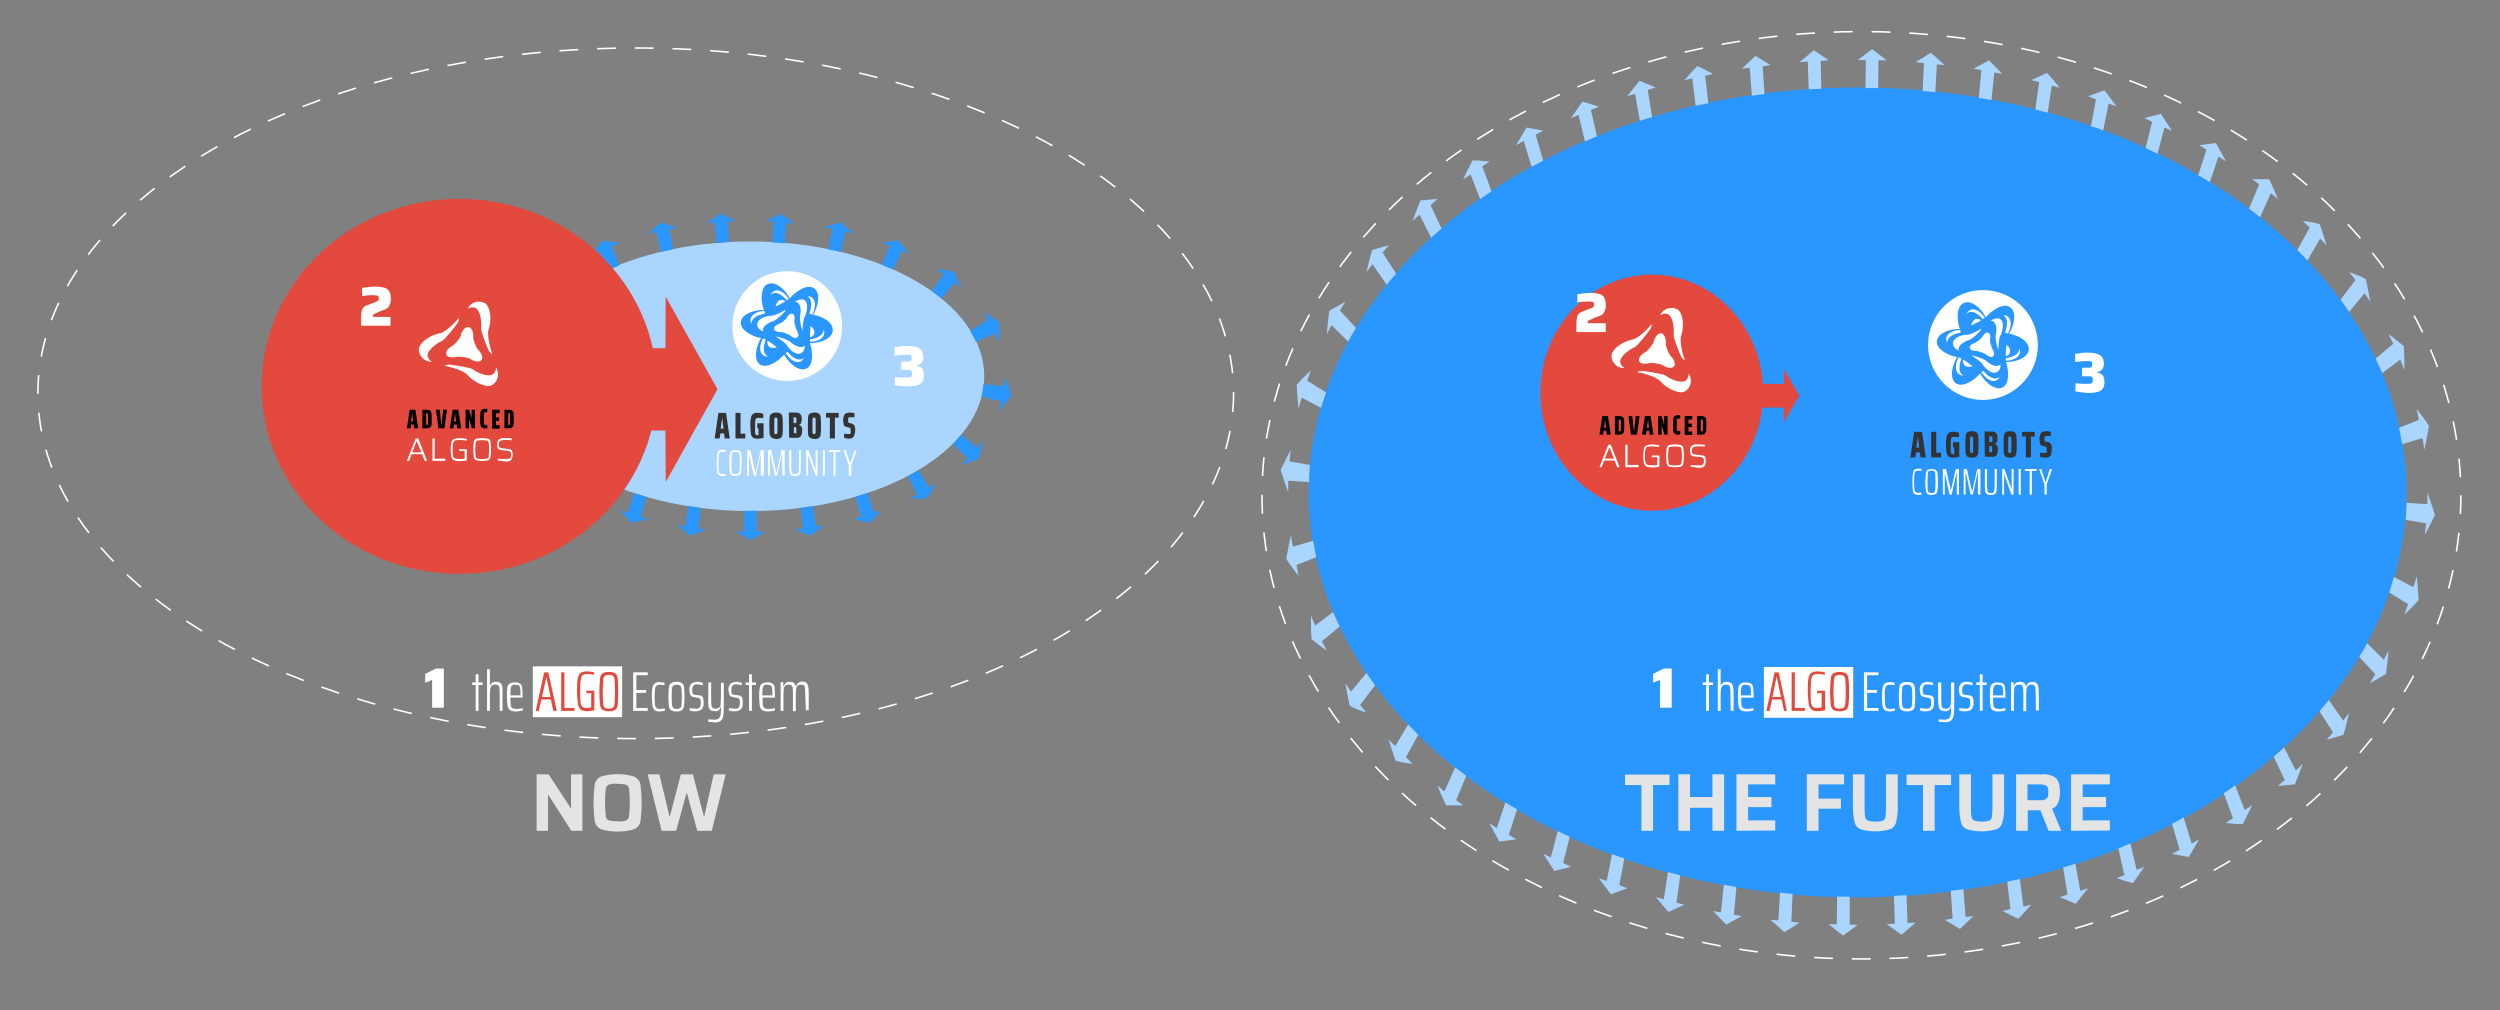 <?xml version="1.0" encoding="utf-8"?>
<!-- Generator: Adobe Illustrator 19.0.0, SVG Export Plug-In . SVG Version: 6.00 Build 0)  -->
<svg version="1.1" xmlns="http://www.w3.org/2000/svg" xmlns:xlink="http://www.w3.org/1999/xlink" x="0px" y="0px"
	 viewBox="-603 856 792 320" style="enable-background:new -603 856 792 320;" xml:space="preserve">
<rect x="-603" y="856" width="792" height="320" fill="#808080" stroke="none"/>
<style type="text/css">
	.st0{fill:#2A96FF;}
	.st1{fill:none;stroke:#FFFFFF;stroke-width:0.5;stroke-miterlimit:10;stroke-dasharray:5.97,5.97;}
	.st2{fill:#AAD5FF;}
	.st3{fill:#E3493C;}
	.st4{fill:#333333;}
	.st5{fill:#FFFFFF;}
	.st6{fill:#E4E4E4;}
</style>
<g id="Layer_1">
	<ellipse class="st0" cx="-14.5" cy="1012" rx="173.9" ry="128.3"/>
	<ellipse class="st1" cx="-401.6" cy="980.6" rx="189.4" ry="109.4"/>
	<title>ALGO-infrastructure-scope</title>
	<ellipse class="st2" cx="-365.2" cy="975.2" rx="74" ry="42.7"/>
	<path class="st0" d="M-284.7,975.2c0.4,0.9,0.8,1.9,1.2,2.9s0.6,2,0.9,3.1c-0.6,0.9-1.3,1.8-1.9,2.6c-0.6,0.8-1.4,1.6-2.1,2.3
		c0.3-1,0.6-2,0.9-2.9l-6.4-1.6l0.4-1.9l0.3-2l6.5,0.6C-284.7,977.3-284.7,976.3-284.7,975.2z"/>
	<path class="st0" d="M-291.6,995.6c-0.2,1-0.4,1.9-0.6,2.9s-0.5,1.9-0.8,2.9c-1.8,0.7-3.6,1.3-5.5,1.8c0.7-0.6,1.4-1.3,2-2
		l-4.6-4.6c1-0.9,1.8-1.9,2.7-2.9l5,4.2C-292.8,997.1-292.2,996.3-291.6,995.6z"/>
	<path class="st0" d="M-306.4,1009.1c-0.4,0.8-0.9,1.6-1.4,2.4c-0.5,0.8-1,1.6-1.5,2.4c-1.9,0.1-3.7,0-5.5,0l2.4-1.2l-3-5.8
		c1.1-0.6,2.3-1.2,3.4-1.9l3.4,5.6C-308,1010.1-307.2,1009.6-306.4,1009.1z"/>
	<path class="st0" d="M-323.7,1017.6c-1.2,1.4-2.4,2.7-3.7,4c-1.8-0.4-3.6-0.7-5.3-1.2c0.8-0.2,1.7-0.5,2.5-0.7l-1.8-6.3
		c1.3-0.4,2.5-0.8,3.8-1.2l2.1,6.2C-325.4,1018.1-324.5,1017.9-323.7,1017.6z"/>
	<path class="st0" d="M-341.9,1022.4c-1.4,1.1-2.8,2.2-4.3,3.3c-1.7-0.6-3.4-1.3-5-2c0.9-0.1,1.7-0.2,2.6-0.3l-0.8-6.5
		c1.3-0.2,2.6-0.3,3.9-0.6l1,6.5L-341.9,1022.4z"/>
	<path class="st0" d="M-360.5,1024.4c-1.5,0.9-3.1,1.8-4.7,2.7c-1.6-0.9-3.1-1.8-4.7-2.7c0.9,0,1.7,0,2.6,0l0.1-6.6
		c1.3,0,2.6,0,3.9,0l0.1,6.6C-362.2,1024.4-361.4,1024.4-360.5,1024.4z"/>
	<path class="st0" d="M-379.2,1023.7c-1.6,0.7-3.3,1.4-5,2c-1.5-1.1-2.9-2.2-4.3-3.3l2.6,0.4l1-6.5c1.3,0.2,2.6,0.4,3.9,0.6
		l-0.8,6.5C-380.9,1023.5-380,1023.6-379.2,1023.7z"/>
	<path class="st0" d="M-397.6,1020.4c-1.8,0.5-3.5,0.8-5.3,1.2c-1.3-1.3-2.5-2.6-3.7-4c0.8,0.3,1.7,0.6,2.5,0.8l2.1-6.2
		c1.2,0.4,2.5,0.8,3.8,1.2l-1.8,6.3C-399.3,1019.9-398.5,1020.2-397.6,1020.4z"/>
	<path class="st0" d="M-415.5,1013.9c-1.8,0.1-3.7,0.1-5.6,0c-0.5-0.8-1-1.6-1.5-2.4s-1-1.6-1.4-2.4c0.8,0.5,1.5,0.9,2.3,1.4
		l3.4-5.6c1.1,0.7,2.3,1.3,3.4,1.9l-3,5.8L-415.5,1013.9z"/>
	<path class="st0" d="M-431.8,1003.1c-1.9-0.5-3.7-1.1-5.5-1.8c-0.3-1-0.6-1.9-0.8-2.9c-0.2-1-0.4-1.9-0.6-2.9
		c0.6,0.8,1.2,1.5,1.8,2.3l5-4.2c0.9,1,1.7,2,2.7,2.9l-4.6,4.7C-433.2,1001.9-432.5,1002.5-431.8,1003.1z"/>
	<path class="st0" d="M-443.8,986.1c-0.7-0.7-1.4-1.5-2.1-2.3c-0.7-0.8-1.3-1.7-1.9-2.6c0.3-1.1,0.6-2.1,0.9-3.1s0.8-2,1.2-2.9
		c0.1,1,0.1,2.1,0.2,3.1l6.5-0.6l0.3,2l0.4,1.9l-6.4,1.6C-444.4,984.2-444.1,985.2-443.8,986.1z"/>
	<path class="st0" d="M-443.8,964.3c-0.1-1-0.1-2-0.2-3.1c0-1.1,0-2.1,0.1-3.1c0.9-0.6,1.7-1.2,2.5-1.8s1.7-1,2.6-1.5
		c-0.5,0.8-1.1,1.6-1.6,2.4l5.6,3.5l-1,1.7l-0.9,1.8l-6-2.7C-443,962.4-443.4,963.4-443.8,964.3z"/>
	<path class="st0" d="M-431.8,947.3c0.3-0.9,0.7-1.8,1.1-2.6c0.4-0.9,0.8-1.8,1.2-2.6l2.8-0.5l2.8-0.3c-0.8,0.5-1.5,1-2.3,1.5
		l3.8,5.4c-1.1,0.8-2.1,1.5-3.1,2.4l-4.1-5.1l-1.1,0.9L-431.8,947.3z"/>
	<path class="st0" d="M-415.5,936.6c1.1-1.4,2.2-2.9,3.4-4.3l2.7,0.3l2.7,0.4l-2.5,1l2.4,6.1c-1.2,0.5-2.4,1-3.6,1.5l-2.7-6
		C-413.9,935.9-414.7,936.2-415.5,936.6z"/>
	<path class="st0" d="M-397.6,930.1c1.3-1.3,2.6-2.5,4-3.6c1.8,0.5,3.5,1.1,5.2,1.6l-2.6,0.5l1.3,6.4c-1.3,0.2-2.6,0.6-3.9,0.8
		l-1.5-6.4C-395.9,929.7-396.8,929.9-397.6,930.1z"/>
	<path class="st0" d="M-379.2,926.7c1.5-1,2.9-2,4.5-3c1.6,0.7,3.3,1.5,4.8,2.3l-2.6,0.1l0.4,6.6c-1.3,0-2.6,0.2-3.9,0.3l-0.6-6.5
		C-377.5,926.6-378.3,926.7-379.2,926.7z"/>
	<path class="st0" d="M-360.5,926.1c1.6-0.8,3.2-1.6,4.8-2.3c1.5,1,3,2,4.5,3c-0.9-0.1-1.7-0.2-2.6-0.2l-0.6,6.5
		c-1.3-0.1-2.6-0.2-3.9-0.3l0.4-6.6L-360.5,926.1z"/>
	<path class="st0" d="M-341.9,928c1.7-0.5,3.4-1.1,5.2-1.6c1.4,1.2,2.7,2.4,4,3.6c-0.9-0.2-1.7-0.4-2.5-0.6l-1.5,6.4
		c-1.3-0.3-2.6-0.6-3.9-0.8l1.3-6.4L-341.9,928z"/>
	<path class="st0" d="M-323.7,932.9l2.7-0.4l2.7-0.3c1.2,1.4,2.3,2.9,3.4,4.3c-0.8-0.4-1.6-0.7-2.4-1.1l-2.7,6
		c-1.2-0.6-2.4-1-3.6-1.5l2.4-6.1L-323.7,932.9z"/>
	<path class="st0" d="M-306.4,941.3l2.8,0.3l2.8,0.5c0.4,0.8,0.8,1.8,1.2,2.6c0.4,0.9,0.7,1.8,1.1,2.6l-1-0.9l-1.1-0.9l-4.1,5.1
		c-1-0.9-2.1-1.6-3.1-2.4l3.8-5.4C-304.9,942.3-305.7,941.8-306.4,941.3z"/>
	<path class="st0" d="M-291.6,954.9c0.8,0.5,1.7,1,2.6,1.5s1.7,1.1,2.5,1.8c0.1,1.1,0.1,2.1,0.1,3.1c0,1-0.1,2.1-0.2,3.1
		c-0.4-0.9-0.7-1.9-1.2-2.8l-6,2.7l-0.9-1.8l-1-1.7l5.7-3.5C-290.5,956.5-291.1,955.7-291.6,954.9z"/>
	<ellipse class="st3" cx="-457.5" cy="978.4" rx="62.6" ry="59.4"/>
	<polygon class="st3" points="-392.1,950 -375.7,979.3 -392.1,1008.7 -392.2,992.4 -453,992.4 -453,966.3 -392.2,966.3 	"/>
	<path class="st4" d="M-373.4,994.9l-0.2-1.6h-1.2l-0.2,1.6h-1.6l1.2-8.1h2.4l1.2,8.1H-373.4z M-374.2,988.3L-374.2,988.3l-0.5,3.5
		h0.9L-374.2,988.3z"/>
	<path class="st4" d="M-370,994.9v-8.1h1.6v6.6h1.5v1.5H-370z"/>
	<path class="st4" d="M-363.1,991.5v-1.4h2v4.6c-0.3,0.1-0.6,0.1-0.9,0.2c-0.3,0-0.7,0.1-1,0.1c-0.5,0-1-0.1-1.4-0.3
		c-0.4-0.3-0.6-0.7-0.7-1.2c-0.1-0.9-0.2-1.7-0.2-2.6c0-0.9,0-1.8,0.2-2.6c0.1-0.5,0.3-0.9,0.7-1.2c0.5-0.3,1-0.4,1.5-0.3
		c0.3,0,0.6,0,0.9,0.1c0.3,0,0.5,0.1,0.8,0.2v1.4c-0.4-0.1-0.8-0.1-1.3-0.1c-0.3,0-0.6,0-0.9,0.1c-0.2,0.2-0.3,0.4-0.3,0.7
		c-0.1,0.6-0.1,1.3-0.1,1.9c0,0.9,0,1.5,0,1.9c0,0.3,0.1,0.5,0.2,0.7c0.1,0.1,0.3,0.2,0.5,0.2c0.1,0,0.2,0,0.4,0v-2L-363.1,991.5z"
		/>
	<path class="st4" d="M-358.6,994.6c-0.3-0.3-0.5-0.7-0.6-1.1c-0.1-1.8-0.1-3.5,0-5.3c0-0.4,0.2-0.9,0.6-1.1c0.4-0.3,1-0.4,1.5-0.4
		c0.5,0,1.1,0.1,1.5,0.4c0.3,0.3,0.5,0.7,0.5,1.2c0.1,0.9,0.1,1.8,0.1,2.6c0,0.9,0,1.8-0.1,2.6c0,0.4-0.2,0.9-0.5,1.2
		c-0.4,0.3-1,0.4-1.5,0.4C-357.7,995-358.2,994.9-358.6,994.6z M-356.8,993.4c0.1-0.2,0.1-0.4,0.1-0.6c0-0.3,0-1,0-1.9s0-1.6,0-1.9
		c0-0.2,0-0.4-0.1-0.6c-0.1-0.1-0.2-0.1-0.4-0.1c-0.1,0-0.3,0-0.4,0.1c-0.1,0.2-0.1,0.4-0.1,0.6c0,0.3,0,1,0,1.9s0,1.6,0,1.9
		c0,0.2,0,0.4,0.1,0.6c0.1,0.1,0.2,0.2,0.4,0.1C-357,993.5-356.9,993.5-356.8,993.4z"/>
	<path class="st4" d="M-353.1,986.7h2.3c1.2,0,1.8,0.7,1.8,2c0,0.5-0.1,0.9-0.2,1.3c-0.1,0.3-0.4,0.5-0.7,0.6l0,0
		c0.3,0.1,0.6,0.3,0.8,0.6c0.2,0.4,0.3,0.9,0.2,1.4c0,0.6-0.1,1.2-0.4,1.6c-0.4,0.4-0.9,0.6-1.4,0.5h-2.3L-353.1,986.7z M-350.8,990
		c0.1-0.1,0.1-0.2,0.1-0.3c0-0.2,0-0.4,0-0.6c0-0.2,0-0.4,0-0.6c0-0.1-0.1-0.2-0.1-0.2c-0.1,0-0.2-0.1-0.4-0.1h-0.4v1.8h0.4
		C-351,990.1-350.9,990-350.8,990L-350.8,990z M-350.8,993.3c0.1,0,0.1-0.1,0.1-0.3c0-0.2,0-0.4,0-0.7c0-0.2,0-0.4,0-0.6
		c0-0.1-0.1-0.2-0.1-0.3c-0.1,0-0.2-0.1-0.3-0.1h-0.4v1.9h0.4C-351,993.4-350.9,993.4-350.8,993.3L-350.8,993.3z"/>
	<path class="st4" d="M-346.5,994.6c-0.3-0.3-0.5-0.7-0.5-1.1c-0.1-1.8-0.1-3.5,0-5.3c0-0.4,0.2-0.9,0.5-1.1c0.4-0.3,1-0.4,1.5-0.4
		c0.5-0.1,1.1,0.1,1.5,0.4c0.3,0.3,0.5,0.7,0.5,1.2c0.1,0.9,0.1,1.8,0.1,2.6c0,0.9,0,1.8-0.1,2.6c0,0.4-0.2,0.9-0.5,1.2
		c-0.4,0.3-0.9,0.4-1.4,0.4C-345.5,995-346.1,994.9-346.5,994.6z M-344.7,993.4c0.1-0.2,0.1-0.4,0.1-0.6c0-0.3,0-1,0-1.9
		s0-1.6,0-1.9c0-0.2,0-0.4-0.1-0.6c-0.1-0.1-0.2-0.1-0.4-0.1c-0.1,0-0.3,0-0.4,0.1c-0.1,0.2-0.1,0.4-0.1,0.6c0,0.3,0,1,0,1.9
		s0,1.6,0,1.9c0,0.2,0,0.4,0.1,0.6c0.1,0.1,0.2,0.1,0.4,0.1C-344.9,993.5-344.8,993.5-344.7,993.4z"/>
	<path class="st4" d="M-340.1,994.9v-6.6h-1.2v-1.5h4v1.5h-1.2v6.6H-340.1z"/>
	<path class="st4" d="M-334.7,994.9c-0.3,0-0.6-0.1-0.9-0.2v-1.3c0.5,0,1,0.1,1.3,0.1c0.2,0,0.3,0,0.5,0c0.1,0,0.2-0.1,0.2-0.1
		c0.1-0.1,0.1-0.2,0.1-0.3c0-0.2,0-0.3,0-0.5c0-0.2,0-0.4,0-0.7c0-0.1-0.1-0.2-0.2-0.3c-0.1-0.1-0.3-0.1-0.5-0.2l-0.9-0.2
		c-0.3-0.1-0.5-0.3-0.6-0.6c-0.1-0.5-0.2-1-0.2-1.5c0-0.5,0.1-1.1,0.3-1.5c0.1-0.3,0.4-0.6,0.7-0.7c0.4-0.1,0.8-0.2,1.1-0.2
		c0.3,0,0.7,0,1,0.1c0.2,0,0.4,0.1,0.5,0.1v1.3c-0.1,0-0.2,0-0.4,0h-0.7c-0.2,0-0.4,0-0.5,0c-0.1,0-0.2,0.1-0.3,0.1
		c-0.1,0.1-0.1,0.2-0.1,0.3c0,0.2,0,0.3,0,0.5c0,0.2,0,0.3,0,0.5c0,0.1,0.1,0.2,0.1,0.3c0.1,0.1,0.2,0.1,0.3,0.1l0.7,0.2
		c0.2,0,0.4,0.1,0.6,0.3c0.2,0.2,0.3,0.4,0.4,0.6c0.1,0.4,0.2,0.9,0.1,1.3c0,0.6-0.1,1.1-0.3,1.6c-0.1,0.3-0.4,0.6-0.7,0.8
		c-0.4,0.1-0.7,0.2-1.1,0.2C-334.1,994.9-334.4,994.9-334.7,994.9z"/>
	<path class="st5" d="M-373.5,1006.8c-0.2,0-0.3,0-0.5,0c-0.4,0-0.9-0.1-1.3-0.3c-0.3-0.3-0.5-0.7-0.5-1.1c-0.2-1.8-0.2-3.6,0-5.4
		c0-0.4,0.2-0.9,0.5-1.2c0.4-0.2,0.8-0.4,1.3-0.3c0.2,0,0.4,0,0.5,0c0.2,0,0.3,0,0.4,0.1v0.6c-0.3-0.1-0.6-0.1-0.9-0.1
		c-0.6-0.1-1.1,0.2-1.3,0.8c0,0.1,0,0.3,0,0.4c0,0.5-0.1,1.3-0.1,2.4c0,1.1,0,1.9,0.1,2.4c0,0.3,0.1,0.7,0.4,0.9
		c0.3,0.2,0.6,0.3,0.9,0.2c0.2,0,0.3,0,0.5,0c0.1,0,0.3,0,0.4-0.1v0.6C-373.2,1006.7-373.4,1006.7-373.5,1006.8z"/>
	<path class="st5" d="M-371.3,1006.5c-0.3-0.3-0.5-0.7-0.5-1.1c-0.2-1.8-0.2-3.6,0-5.4c0-0.4,0.2-0.8,0.5-1.1c0.8-0.4,1.8-0.4,2.6,0
		c0.3,0.3,0.5,0.7,0.5,1.1c0.2,1.8,0.2,3.6,0,5.4c0,0.4-0.2,0.8-0.5,1.1C-369.5,1006.9-370.4,1006.9-371.3,1006.5z M-369.1,1006
		c0.2-0.2,0.3-0.6,0.4-0.9c0.1-1.6,0.1-3.3,0-4.9c0-0.3-0.1-0.7-0.4-0.9c-0.3-0.2-0.6-0.2-0.9-0.2c-0.3,0-0.6,0-0.9,0.2
		c-0.2,0.2-0.3,0.6-0.3,0.9c-0.1,1.6-0.1,3.3,0,4.9c0,0.3,0.1,0.7,0.3,0.9c0.3,0.1,0.6,0.2,0.9,0.2
		C-369.6,1006.2-369.3,1006.1-369.1,1006z"/>
	<path class="st5" d="M-362,1006.7v-6.9l0,0l-1.5,6.9h-0.7l-1.5-6.9h0v6.9h-0.6v-8.1h1l1.6,7h0.1l1.6-7h1v8.1H-362z"/>
	<path class="st5" d="M-355.2,1006.7v-6.9h-0.1l-1.5,6.9h-0.7l-1.5-6.9h-0.1v6.9h-0.6v-8.1h1l1.6,7h0.1l1.6-7h1v8.1H-355.2z"/>
	<path class="st5" d="M-349.3,998.6v4.6c0,0.8,0,1.5-0.1,2.3c0,0.4-0.2,0.7-0.5,1c-0.4,0.2-0.8,0.3-1.2,0.3c-0.4,0-0.9-0.1-1.3-0.3
		c-0.3-0.3-0.5-0.6-0.5-1c-0.1-0.8-0.1-1.5-0.1-2.3v-4.6h0.7v5c0,0.6,0,1.1,0.1,1.7c0,0.3,0.1,0.5,0.3,0.7c0.2,0.2,0.5,0.2,0.8,0.2
		c0.3,0,0.6,0,0.8-0.2c0.2-0.2,0.3-0.4,0.3-0.7c0.1-0.6,0.1-1.1,0.1-1.7v-5H-349.3z"/>
	<path class="st5" d="M-344.6,1006.7l-2.4-6.5l0,0v6.5h-0.6v-8.1h0.7l2.3,6.4l0,0v-6.4h0.6v8.1H-344.6z"/>
	<path class="st5" d="M-342.3,1006.7v-8.1h0.6v8.1H-342.3z"/>
	<path class="st5" d="M-338.9,1006.7v-7.5h-1.5v-0.6h3.6v0.6h-1.5v7.5H-338.9z"/>
	<path class="st5" d="M-334.1,1006.7v-3.2l-1.7-4.9h0.7l1.4,4.1h0.1l1.4-4.1h0.6l-1.7,4.9v3.2H-334.1z"/>
	<circle class="st5" cx="-353.6" cy="959.3" r="17.4"/>
	<path class="st0" d="M-345.4,955.7c1.7-2.9,2.4-6.8,0.4-8.3c-2-1.5-5.4,0.4-7.8,3.1c-1.6-3-4.7-5.6-7-4.5c-2.3,1-2.3,5.3-1.2,8.2
		c-3.3,0-7,1.3-7.3,3.8c-0.3,2.5,3.4,4.6,6.4,5.1c-1.7,2.9-2.4,6.8-0.4,8.3c2,1.5,5.7-0.7,7.7-3.1c1.6,2.9,4.7,5.5,7,4.5
		s2.2-5.2,1.2-8.1c3.3,0,6.9-1.4,7.2-3.8C-338.9,958.3-341.9,956.4-345.4,955.7z M-350.7,960.4c0.6,0.9,0.9,2,0.3,2.5
		c-0.6,0.5-1.8-0.1-2.5-0.8c-0.8-0.4-1.6-0.7-2.5-0.9c-1,0.1-2.2-0.2-2.4-1c-0.1-0.8,0.9-1.4,1.9-1.7c0.8-0.4,1.4-1,2-1.6
		c0.4-0.9,1.3-1.8,2-1.5c0.7,0.3,0.8,1.5,0.5,2.5C-351.2,958.8-351,959.6-350.7,960.4L-350.7,960.4z M-357.5,948.1
		c1.5-0.5,3.2,0.8,4.4,2.6c-0.2,0.2-0.4,0.3-0.7,0.4c-1.3-1.6-3.1-2.8-4.5-2.1c-0.2,0.1-0.4,0.3-0.6,0.5
		C-358.6,948.8-358.1,948.4-357.5,948.1L-357.5,948.1z M-354.2,951.5c-0.8,0.5-2.1,1.1-3.1,1.6c0.1-0.8,0.6-1.6,1.3-2
		C-355.4,950.9-354.7,951-354.2,951.5L-354.2,951.5z M-365,958.4c-0.2-0.4-0.3-0.9-0.2-1.4c0.3-1.5,2.2-2.4,4.4-2.5
		c0,0.3,0.1,0.6,0.1,0.9c-2.1,0.3-4.1,1.3-4.2,2.9C-365,958.3-365,958.3-365,958.4z M-363.1,958.7c0.1-1.7,2.6-2.7,4.9-2.7
		c1.5-0.4,2.8-1.1,4.1-1.9c-0.1,0.2-0.1,0.3-0.2,0.5c-1,1.2-2.2,2.3-3.6,3.1c-1.8,0.5-3.7,1.8-3.4,3.2c0,0,0,0.1,0,0.1
		C-362.4,960.5-363.2,959.7-363.1,958.7L-363.1,958.7z M-361.4,968.4c-1.2-1.1-0.9-3.3,0.1-5.2c0.3,0.1,0.6,0.3,0.9,0.4
		c-0.8,2-1,4.2,0.4,5.2c0.1,0.1,0.2,0.1,0.3,0.2C-360.3,969-360.9,968.8-361.4,968.4L-361.4,968.4z M-359.4,965.8
		c-0.4-0.5-0.6-1.2-0.5-1.9c0.9,0.5,2.1,1.4,3,2.1C-357.7,966.4-358.7,966.3-359.4,965.8L-359.4,965.8z M-349.6,970.6
		c-1.6,0.5-3.3-0.9-4.5-2.7c0.2-0.2,0.4-0.3,0.7-0.4c1.3,1.7,3.1,2.9,4.6,2.2c0.2-0.1,0.3-0.2,0.5-0.4
		C-348.6,969.9-349,970.4-349.6,970.6L-349.6,970.6z M-349.2,967.9c-1.5,0.8-3.7-1-4.8-2.9c-1-0.9-2.1-1.7-3.3-2.4h0.1
		c1.6,0.3,3.1,0.8,4.5,1.6c1.3,1.3,3.4,2.3,4.5,1.4l0.1-0.1C-347.9,966.4-348.4,967.4-349.2,967.9L-349.2,967.9z M-348.3,956.8
		c-0.3,1.4-0.5,2.8-0.4,4.2l0-0.1c-0.6-1.5-0.9-3-0.9-4.6c0.5-1.8,0.3-4.2-1-4.6c-0.2-0.1-0.4-0.1-0.6-0.1c1.1-0.7,2.3-1,3.1-0.5
		C-346.8,952-347.2,954.8-348.3,956.8L-348.3,956.8z M-347,950c-0.1,0-0.2-0.1-0.2-0.1c0.6-0.1,1.2,0.1,1.6,0.5
		c1.2,1.1,0.9,3.3-0.1,5.3c-0.3-0.1-0.6-0.2-0.9-0.4C-345.8,953.2-345.7,950.9-347,950z M-346.2,959.3c0.8,0.5,1.3,1.4,1.2,2.3
		c-0.2,0.6-0.7,1.1-1.4,1.3C-346.4,961.7-346.3,960.5-346.2,959.3L-346.2,959.3z M-341.9,961.8c-0.3,1.6-2.3,2.4-4.4,2.5
		c-0.1-0.3-0.1-0.6-0.1-0.8c2.2-0.3,4.2-1.3,4.3-2.9c0-0.1,0-0.1,0-0.2C-341.9,960.8-341.8,961.3-341.9,961.8L-341.9,961.8z"/>
	<path d="M-471.8,991.7l-0.1-1.2h-0.9l-0.1,1.2h-1.2l0.9-5.9h1.8l0.9,5.9H-471.8z M-472.4,987L-472.4,987l-0.4,2.5h0.7L-472.4,987z"
		/>
	<path d="M-469.2,985.8h1.4c0.4,0,0.8,0.1,1.1,0.3c0.2,0.2,0.4,0.5,0.4,0.8c0.1,1.2,0.1,2.5,0,3.7c0,0.3-0.2,0.6-0.4,0.8
		c-0.3,0.2-0.7,0.3-1.1,0.3h-1.4V985.8z M-467.8,990.6c0.1,0,0.2,0,0.3-0.1c0.1-0.1,0.1-0.3,0.1-0.4c0-0.2,0-0.7,0-1.3
		c0-0.7,0-1.1,0-1.3c0-0.2,0-0.3-0.1-0.5c-0.1-0.1-0.2-0.1-0.3-0.1h-0.2v3.8H-467.8z"/>
	<path d="M-464.1,991.7l-0.8-5.9h1.2l0.5,4.7h0.1l0.5-4.7h1.2l-0.8,5.9H-464.1z"/>
	<path d="M-458.2,991.7l-0.1-1.2h-0.9l-0.1,1.2h-1.2l0.9-5.9h1.8l0.9,5.9H-458.2z M-458.8,987L-458.8,987l-0.4,2.5h0.7L-458.8,987z"
		/>
	<path d="M-453.5,991.7l-0.9-3l0,0v3h-1.1v-5.9h1.1l0.8,2.7l0,0v-2.7h1.1v5.9H-453.5z"/>
	<path d="M-449,991.7c-0.1,0-0.3,0-0.4,0c-0.4,0-0.7-0.1-1-0.3c-0.2-0.2-0.4-0.5-0.4-0.9c-0.1-0.6-0.1-1.2-0.1-1.9
		c0-0.6,0-1.2,0.1-1.9c0-0.3,0.2-0.7,0.4-0.9c0.3-0.2,0.6-0.3,1-0.3c0.2,0,0.3,0,0.5,0c0.1,0,0.2,0,0.3,0.1v1c-0.2,0-0.4,0-0.6,0
		c-0.1,0-0.3,0-0.4,0.1c-0.1,0.1-0.1,0.3-0.1,0.5c0,0.2,0,0.7,0,1.4c0,0.7,0,1.1,0,1.4c0,0.2,0,0.3,0.1,0.5c0.1,0.1,0.3,0.1,0.4,0.1
		c0.2,0,0.4,0,0.6,0v1C-448.7,991.7-448.9,991.7-449,991.7z"/>
	<path d="M-447.1,991.7v-5.9h2.4v1.1h-1.2v1.3h1v1.1h-1v1.4h1.2v1.1H-447.1z"/>
	<path d="M-443.2,985.8h1.4c0.4,0,0.8,0.1,1.1,0.3c0.2,0.2,0.4,0.5,0.4,0.8c0.1,1.2,0.1,2.5,0,3.7c0,0.3-0.2,0.6-0.4,0.8
		c-0.3,0.2-0.7,0.3-1.1,0.3h-1.4V985.8z M-441.8,990.6c0.1,0,0.2,0,0.3-0.1c0.1-0.1,0.1-0.3,0.1-0.4c0-0.2,0-0.7,0-1.3
		c0-0.7,0-1.1,0-1.3c0-0.2,0-0.3-0.1-0.5c-0.1-0.1-0.2-0.1-0.3-0.1h-0.2v3.8H-441.8z"/>
	<path class="st5" d="M-468.5,1002l-0.8-2.1h-3.3l-0.8,2.1h-0.7l2.8-7.1h0.8l2.8,7.1H-468.5z M-471,995.7L-471,995.7l-1.4,3.6h2.9
		L-471,995.7z"/>
	<path class="st5" d="M-466,1002v-7.1h0.7v6.4h3.4v0.7H-466z"/>
	<path class="st5" d="M-457.5,998.9v-0.6h2.4v3.6c-0.3,0-0.7,0.1-1.1,0.1c-0.4,0-0.8,0.1-1.1,0.1c-0.6,0-1.3-0.1-1.9-0.3
		c-0.4-0.2-0.7-0.6-0.8-1c-0.3-1.5-0.3-3.1,0-4.7c0.1-0.4,0.4-0.8,0.8-1c0.6-0.2,1.2-0.3,1.9-0.3c0.3,0,0.7,0,1.1,0.1
		s0.8,0.1,1.1,0.1v0.6c-0.6-0.1-1.2-0.2-1.8-0.2c-0.6,0-1.2,0-1.8,0.1c-0.3,0.1-0.6,0.4-0.7,0.8c-0.2,0.7-0.2,1.4-0.2,2.1
		c0,0.7,0,1.3,0.1,2c0.1,0.4,0.3,0.7,0.6,0.8c0.5,0.2,1,0.2,1.5,0.2c0.2,0,0.5,0,0.8,0s0.6,0,0.8-0.1v-2.5L-457.5,998.9z"/>
	<path class="st5" d="M-452.2,1001.8c-0.4-0.2-0.7-0.6-0.7-1c-0.2-1.6-0.2-3.2,0-4.8c0.1-0.4,0.3-0.8,0.7-1c1.3-0.3,2.6-0.3,3.9,0
		c0.4,0.2,0.7,0.6,0.7,1c0.2,1.6,0.2,3.2,0,4.8c-0.1,0.4-0.3,0.8-0.7,1C-449.5,1002.1-450.9,1002.1-452.2,1001.8z M-448.7,1001.3
		c0.3-0.1,0.5-0.4,0.5-0.7c0.2-1.4,0.2-2.9,0-4.3c0-0.3-0.2-0.6-0.5-0.7c-1-0.2-2.1-0.2-3.1,0c-0.3,0.1-0.5,0.4-0.5,0.7
		c-0.2,1.4-0.2,2.9,0,4.3c0,0.3,0.2,0.6,0.5,0.7C-450.7,1001.5-449.7,1001.5-448.7,1001.3z"/>
	<path class="st5" d="M-444.1,1002c-0.5,0-0.8-0.1-1.2-0.1v-0.6c0.4,0,0.8,0.1,1.2,0.1s0.8,0,1.1,0c0.3,0,0.6,0,0.9,0
		c0.2,0,0.4-0.1,0.6-0.2c0.2-0.1,0.3-0.2,0.3-0.4c0.1-0.2,0.1-0.5,0.1-0.7c0-0.3,0-0.5-0.1-0.8c0-0.1-0.1-0.3-0.3-0.3
		c-0.3-0.1-0.5-0.1-0.8-0.2l-1.8-0.2c-0.3,0-0.7-0.1-0.9-0.3c-0.2-0.1-0.3-0.3-0.4-0.6c-0.1-0.3-0.1-0.6-0.1-1
		c0-0.4,0.1-0.9,0.3-1.2c0.2-0.3,0.5-0.5,0.8-0.6c0.5-0.1,0.9-0.2,1.4-0.1c0.4,0,0.8,0,1.2,0c0.4,0,0.7,0.1,0.9,0.1v0.6
		c-0.3,0-0.6-0.1-1-0.1h-1.1c-0.3,0-0.7,0-1,0.1c-0.2,0-0.4,0.1-0.6,0.2c-0.1,0.1-0.2,0.2-0.3,0.4c-0.1,0.2-0.1,0.4-0.1,0.7
		c0,0.2,0,0.5,0.1,0.7c0,0.1,0.1,0.3,0.3,0.3c0.2,0.1,0.4,0.1,0.6,0.2l1.8,0.2c0.3,0,0.7,0.1,1,0.2c0.2,0.1,0.4,0.3,0.5,0.6
		c0.1,0.4,0.1,0.8,0.1,1.1c0,0.5-0.1,0.9-0.3,1.4c-0.2,0.3-0.4,0.5-0.8,0.6c-0.4,0.1-0.9,0.1-1.3,0.1L-444.1,1002z"/>
	<path class="st5" d="M-457.9,969c1.3,0,2.5,0.2,3.7,0.6c1.2,0.9,3,1.3,3.7,0.5s0-2.4-1.2-3.5c-0.7-1.1-1.1-2.3-1.4-3.5
		c0.2-1.5-0.3-3.3-1.5-3.5c-1.1-0.2-2.2,1.4-2.4,2.8c-0.6,1.1-1.4,2.1-2.4,3c-1.3,0.6-2.6,1.9-2.2,3
		C-461.1,969.4-459.3,969.3-457.9,969z"/>
	<path class="st5" d="M-452.9,953.4c1.8,0.1,2.6,3.8,2.3,6.7c-0.1,0.9,2,6.1,2.4,6.9c0.3,0.5,0.7,0.9,1.2,1.2
		c-1.4-3.8-1.5-6.8-1.3-7.5c1.2-3.3,0.7-7.6-1.1-8.7c-2-1-4.4-0.3-5.4,1.7c0,0,0,0.1-0.1,0.1C-454.3,953.5-453.6,953.3-452.9,953.4z
		"/>
	<path class="st5" d="M-467.4,969.2c-0.8-1.6,2-4.1,4.6-5.3c0.8-0.4,4.3-4.8,4.8-5.6c0.3-0.5,0.5-1,0.4-1.6
		c-2.6,3.1-5.1,4.7-5.8,4.8c-3.4,0.6-7,3.2-6.9,5.3c0.1,2.2,1.9,3.9,4.1,3.8c0,0,0.1,0,0.1,0C-466.7,970.3-467.2,969.8-467.4,969.2z
		"/>
	<path class="st5" d="M-446.5,974.2c-1,1.5-4.5,0.4-6.9-1.3c-0.8-0.5-6.3-1.3-7.2-1.4c-0.6,0-1.1,0.1-1.6,0.4
		c3.9,0.7,6.6,2.1,7.1,2.7c2.2,2.6,6.3,4.4,8,3.4c1.9-1.2,2.4-3.6,1.3-5.5c0,0,0-0.1-0.1-0.1C-445.8,973-446,973.6-446.5,974.2z"/>
	<ellipse class="st1" cx="-13.3" cy="1012.9" rx="189.9" ry="146.9"/>
	<path class="st2" d="M166,1012c0.8,2.3,1.6,4.6,2.4,7.1c-1,2.2-2.2,4.4-3.2,6.4l0.4-3.7l-6.5-1.1c0.1-0.9,0.2-1.8,0.2-2.7l0.1-2.7
		l6.6,0.4L166,1012z"/>
	<path class="st2" d="M162.6,1038.5c0.3,2.5,0.5,5.1,0.6,7.6c-0.7,0.8-1.5,1.7-2.2,2.4l-2.3,2.2c0.4-1.1,0.8-2.2,1.2-3.3l-6-3.7
		l1.5-4.9l6.1,3.2C162,1040.9,162.3,1039.7,162.6,1038.5z"/>
	<path class="st2" d="M153.7,1062.1c-0.2,2.4-0.5,4.9-0.8,7.4c-1.7,1-3.4,2-5.1,2.9l1.7-2.8l-5.1-5.5l1.3-2.1
		c0.4-0.7,0.8-1.5,1.2-2.2l5.3,5.2L153.7,1062.1z"/>
	<path class="st2" d="M141.2,1081.8c-0.6,2.3-1.1,4.7-1.8,7c-1.8,0.5-3.6,1.1-5.3,1.5l2-2.3l-4.3-6.7c1-1.2,2-2.3,3-3.5l4.5,6.5
		L141.2,1081.8z"/>
	<path class="st2" d="M126.5,1098c-0.8,2.1-1.6,4.4-2.5,6.5l-5.4,0.5l2.2-1.9l-3.5-7.4c1.1-1,2.3-1.9,3.3-2.9l3.7,7.3L126.5,1098z"
		/>
	<path class="st2" d="M110.5,1111.1l-3,6c-1.8,0-3.6-0.2-5.4-0.4l2.3-1.5l-2.9-7.9c1.2-0.8,2.4-1.6,3.6-2.5l3,7.8L110.5,1111.1z"/>
	<path class="st2" d="M93.7,1121.9c-1.1,1.9-2.2,3.7-3.3,5.6l-5.3-1l2.4-1.3l-2.4-8.2l3.7-2l2.5,8.2
		C92.1,1122.8,92.9,1122.4,93.7,1121.9z"/>
	<path class="st2" d="M76.3,1130.6l-3.6,5.2c-1.7-0.5-3.5-1-5.2-1.6l2.5-1l-1.9-8.4c1.3-0.5,2.5-1.1,3.8-1.6l2,8.4L76.3,1130.6z"/>
	<path class="st2" d="M58.5,1137.4c-1.3,1.6-2.6,3.3-3.9,4.9l-5.1-2.1l2.5-0.8l-1.4-8.6c1.3-0.4,2.6-0.7,3.9-1.2l1.5,8.6
		L58.5,1137.4z"/>
	<path class="st2" d="M40.5,1142.6c-1.3,1.5-2.7,3-4.1,4.5l-5-2.5l2.5-0.6l-1-8.7l4-0.8l1.1,8.7C38.8,1143,39.6,1142.8,40.5,1142.6z
		"/>
	<path class="st2" d="M22.2,1146.2c-1.4,1.4-2.9,2.7-4.3,4.1l-4.8-2.9l2.5-0.4l-0.6-8.8l4-0.5l0.7,8.8
		C20.5,1146.4,21.4,1146.3,22.2,1146.2z"/>
	<polygon class="st2" points="3.9,1148.3 -0.6,1152.1 -5.3,1148.8 -2.7,1148.6 -3,1139.8 1,1139.6 1.3,1148.4 	"/>
	<polygon class="st2" points="-14.5,1149 -19.1,1152.4 -23.7,1148.8 -21.1,1148.8 -21,1140 -17,1140.1 -17,1148.9 	"/>
	<path class="st2" d="M-32.9,1148.3l-4.8,3c-1.5-1.3-2.9-2.6-4.4-3.9c0.9,0.1,1.7,0.1,2.5,0.2l0.5-8.8l4,0.4l-0.4,8.8L-32.9,1148.3z
		"/>
	<path class="st2" d="M-51.2,1146.2l-4.9,2.7c-1.4-1.4-2.8-2.8-4.2-4.3c0.8,0.2,1.7,0.3,2.5,0.4l0.9-8.7l4,0.7l-0.8,8.8
		L-51.2,1146.2z"/>
	<path class="st2" d="M-69.4,1142.6l-5,2.3c-1.4-1.5-2.7-3.1-4-4.7l2.5,0.7l1.3-8.6c1.3,0.3,2.6,0.7,3.9,1l-1.2,8.7L-69.4,1142.6z"
		/>
	<path class="st2" d="M-87.5,1137.4c-1.7,0.6-3.4,1.3-5.2,1.9l-3.8-5.1l2.5,0.9l1.7-8.5c1.3,0.5,2.6,1,3.9,1.3l-1.6,8.5
		L-87.5,1137.4z"/>
	<path class="st2" d="M-105.3,1130.6c-1.8,0.5-3.5,0.9-5.3,1.3l-3.5-5.4l2.4,1.1l2.2-8.3l3.8,1.8l-2.1,8.3
		C-106.9,1129.9-106.1,1130.2-105.3,1130.6z"/>
	<path class="st2" d="M-122.7,1121.9l-5.3,0.7c-1.1-1.9-2.1-3.9-3.2-5.8l2.4,1.5l2.7-8.1c1.2,0.8,2.4,1.4,3.7,2.2l-2.6,8.1
		L-122.7,1121.9z"/>
	<path class="st2" d="M-139.5,1111.1c-1.8,0.1-3.6,0-5.4,0c-0.9-2.1-1.9-4-2.7-6.2c0.7,0.6,1.5,1.2,2.2,1.8l3.4-7.6l3.5,2.7
		l-3.2,7.7C-141,1110-140.2,1110.6-139.5,1111.1z"/>
	<path class="st2" d="M-155.5,1098c-1.8-0.2-3.6-0.5-5.4-1c-0.7-2.2-1.5-4.5-2.2-6.7c0.7,0.7,1.4,1.4,2.1,2.1l4.1-6.9l3.2,3.3
		l-3.9,7.1L-155.5,1098z"/>
	<path class="st2" d="M-170.1,1081.8l-2.7-1c-0.9-0.3-1.7-0.8-2.6-1.2c-0.5-2.4-1-4.7-1.4-7.2c0.6,0.9,1.2,1.8,1.8,2.7l4.9-5.9
		l2.7,3.9l-4.7,6.2L-170.1,1081.8z"/>
	<path class="st2" d="M-182.7,1062.1c-0.8-0.5-1.6-1.1-2.4-1.7l-2.4-1.9c-0.2-2.5-0.2-5-0.2-7.6l1.3,3.3l5.7-4.3
		c0.7,1.5,1.4,3,2.1,4.6l-5.6,4.6C-183.7,1060.1-183.2,1061.1-182.7,1062.1z"/>
	<path class="st2" d="M-191.6,1038.5l-2-2.7c-0.3-0.5-0.7-0.9-1-1.3l-0.9-1.5l0.7-3.8c0.2-1.2,0.5-2.5,0.8-3.7
		c0.1,1.2,0.3,2.5,0.6,3.7l6.4-1.9l0.5,2.6c0.1,0.9,0.3,1.7,0.5,2.6l-6.3,2.5L-191.6,1038.5z"/>
	<path class="st2" d="M-194.9,1012c-0.8-2.3-1.6-4.6-2.4-7.1c1-2.2,2.2-4.4,3.2-6.4l-0.4,3.7l6.5,1.1c-0.1,0.9-0.2,1.8-0.2,2.7
		l-0.1,2.7l-6.6-0.4L-194.9,1012z"/>
	<path class="st2" d="M-191.6,985.5c-0.3-2.5-0.5-5.1-0.6-7.6c0.7-0.8,1.5-1.7,2.2-2.4l2.3-2.2c-0.4,1.1-0.8,2.2-1.2,3.3l6,3.7
		l-1.6,4.9l-6.1-3.2C-191,983.1-191.3,984.3-191.6,985.5z"/>
	<path class="st2" d="M-182.7,961.9c0.2-2.4,0.5-4.9,0.8-7.4c1.7-1,3.4-2,5.1-2.9l-1.7,2.8l5.1,5.5l-1.3,2.1
		c-0.4,0.7-0.8,1.5-1.2,2.2l-5.3-5.2L-182.7,961.9z"/>
	<path class="st2" d="M-170.1,942.2c0.6-2.3,1.1-4.7,1.8-7c1.8-0.5,3.6-1.1,5.3-1.5l-2,2.3l4.3,6.7c-1,1.2-2.1,2.3-3,3.5l-4.5-6.5
		L-170.1,942.2z"/>
	<path class="st2" d="M-155.5,926c0.8-2.1,1.6-4.4,2.5-6.5l5.4-0.5l-2.2,2l3.5,7.4c-1.1,1-2.3,1.9-3.3,2.9l-3.7-7.3L-155.5,926z"/>
	<path class="st2" d="M-139.5,912.8l3-6c1.8,0,3.6,0.2,5.4,0.4l-2.3,1.5l2.9,7.9c-1.2,0.8-2.4,1.6-3.6,2.5l-3-7.8L-139.5,912.8z"/>
	<path class="st2" d="M-122.7,902c1.1-1.9,2.2-3.7,3.3-5.6l5.3,1l-2.4,1.3l2.4,8.2l-3.7,1.9l-2.5-8.2
		C-121.1,901.1-121.9,901.6-122.7,902z"/>
	<path class="st2" d="M-105.3,893.4l3.6-5.2c1.7,0.5,3.5,1,5.2,1.6l-2.5,1l1.9,8.4c-1.3,0.5-2.5,1.1-3.8,1.6l-2-8.4L-105.3,893.4z"
		/>
	<path class="st2" d="M-87.5,886.5c1.3-1.6,2.6-3.3,3.9-4.9l5.1,2.1l-2.5,0.8l1.4,8.6c-1.3,0.4-2.6,0.7-3.9,1.2l-1.5-8.6
		L-87.5,886.5z"/>
	<path class="st2" d="M-69.4,881.4c1.3-1.5,2.7-3,4.1-4.5l5,2.5l-2.5,0.6l1,8.7l-4,0.8l-1.1-8.7C-67.8,881-68.6,881.2-69.4,881.4z"
		/>
	<path class="st2" d="M-51.2,877.8c1.4-1.4,2.9-2.7,4.3-4.1l4.8,2.9l-2.5,0.4l0.6,8.8l-4,0.5l-0.7-8.8
		C-49.5,877.6-50.4,877.6-51.2,877.8z"/>
	<polygon class="st2" points="-32.9,875.7 -28.4,871.9 -23.7,875.1 -26.2,875.3 -26,884.1 -30,884.3 -30.3,875.5 	"/>
	<polygon class="st2" points="-14.5,875 -9.9,871.6 -5.3,875.1 -7.9,875.1 -8,883.9 -12,883.9 -11.9,875.1 	"/>
	<path class="st2" d="M3.9,875.7l4.8-3c1.5,1.3,2.9,2.6,4.4,3.9c-0.9-0.1-1.7-0.1-2.5-0.2l-0.5,8.8l-4-0.4l0.4-8.8L3.9,875.7z"/>
	<path class="st2" d="M22.2,877.8l4.9-2.7c1.4,1.4,2.8,2.8,4.2,4.3c-0.8-0.2-1.7-0.3-2.5-0.4l-0.9,8.7l-4-0.7l0.8-8.8L22.2,877.8z"
		/>
	<path class="st2" d="M40.5,881.4l5-2.3c1.4,1.5,2.7,3.1,4,4.7l-2.5-0.7l-1.3,8.6c-1.3-0.3-2.6-0.7-3.9-1l1.2-8.7L40.5,881.4z"/>
	<path class="st2" d="M58.5,886.5c1.7-0.6,3.4-1.3,5.2-1.9l3.8,5.1l-2.5-0.9l-1.7,8.5c-1.3-0.5-2.6-1-3.9-1.3l1.6-8.5L58.5,886.5z"
		/>
	<path class="st2" d="M76.3,893.4c1.8-0.5,3.5-0.9,5.3-1.3l3.5,5.4l-2.4-1.1l-2.2,8.3l-3.8-1.8l2.1-8.3
		C77.9,894.1,77.1,893.8,76.3,893.4z"/>
	<path class="st2" d="M93.7,902l5.3-0.7c1.1,1.9,2.1,3.9,3.2,5.8l-2.4-1.5l-2.7,8.1c-1.2-0.8-2.4-1.4-3.7-2.2l2.6-8.1L93.7,902z"/>
	<path class="st2" d="M110.5,912.8c1.8-0.1,3.6,0,5.4,0c0.9,2.1,1.9,4,2.7,6.2c-0.7-0.6-1.5-1.2-2.2-1.8l-3.4,7.6l-3.5-2.7l3.2-7.7
		C112,913.9,111.3,913.4,110.5,912.8z"/>
	<path class="st2" d="M126.5,926c1.8,0.2,3.6,0.5,5.4,1c0.7,2.2,1.5,4.5,2.2,6.7c-0.7-0.7-1.4-1.4-2.1-2.1l-4,6.9l-3.2-3.3l3.9-7.1
		L126.5,926z"/>
	<path class="st2" d="M141.2,942.2l2.7,1c0.9,0.3,1.7,0.8,2.6,1.2c0.5,2.4,1,4.7,1.4,7.2c-0.6-0.9-1.2-1.8-1.8-2.7l-4.9,5.9
		l-2.7-3.9l4.7-6.2L141.2,942.2z"/>
	<path class="st2" d="M153.7,961.9c0.8,0.5,1.6,1.1,2.4,1.8l2.4,1.9c0.2,2.5,0.2,5,0.2,7.6l-1.3-3.3l-5.7,4.3
		c-0.7-1.5-1.4-3-2.1-4.6l5.6-4.7C154.7,963.9,154.2,962.9,153.7,961.9z"/>
	<path class="st2" d="M162.6,985.5l2,2.7c0.3,0.5,0.7,0.9,1,1.3l0.9,1.5l-0.7,3.8c-0.2,1.2-0.5,2.5-0.8,3.7
		c-0.1-1.2-0.3-2.5-0.6-3.7l-6.4,1.9l-0.5-2.6c-0.1-0.9-0.3-1.7-0.5-2.6l6.3-2.5L162.6,985.5z"/>
	<ellipse class="st3" cx="-79.7" cy="980.4" rx="35.3" ry="37.4"/>
	<polygon class="st3" points="-37.9,972.9 -33,981.3 -37.9,989.8 -37.9,985.1 -56,985.1 -56,977.6 -37.9,977.6 	"/>
	<path class="st4" d="M5.4,1000.9l-0.2-1.6H4l-0.2,1.6H2.2l1.2-8.1h2.5l1.2,8.1H5.4z M4.6,994.3L4.6,994.3l-0.5,3.5h0.9L4.6,994.3z"
		/>
	<path class="st4" d="M8.8,1000.9v-8.1h1.6v6.6h1.5v1.5H8.8z"/>
	<path class="st4" d="M15.7,997.5v-1.4h2v4.6c-0.3,0.1-0.6,0.1-0.9,0.2c-0.3,0-0.7,0.1-1,0.1c-0.5,0-1-0.1-1.4-0.3
		c-0.4-0.3-0.6-0.7-0.7-1.2c-0.2-0.9-0.2-1.7-0.2-2.6c0-0.9,0-1.8,0.2-2.6c0.1-0.5,0.3-0.9,0.7-1.2c0.5-0.3,1-0.4,1.5-0.3
		c0.3,0,0.6,0,0.9,0.1c0.3,0,0.6,0.1,0.8,0.2v1.4c-0.4-0.1-0.8-0.1-1.3-0.1c-0.3,0-0.6,0-0.9,0.1c-0.2,0.1-0.3,0.3-0.3,0.7
		c-0.1,0.6-0.1,1.3-0.1,1.9c0,0.9,0,1.5,0,1.9c0,0.3,0.1,0.5,0.2,0.7c0.1,0.1,0.3,0.2,0.5,0.2c0.1,0,0.2,0,0.4,0v-2L15.7,997.5z"/>
	<path class="st4" d="M20.2,1000.6c-0.3-0.3-0.5-0.7-0.5-1.1c-0.1-1.8-0.1-3.5,0-5.3c0-0.4,0.2-0.9,0.5-1.2c0.4-0.3,1-0.4,1.5-0.4
		c0.5-0.1,1.1,0.1,1.5,0.4c0.3,0.3,0.5,0.7,0.5,1.2c0.1,0.9,0.1,1.8,0.1,2.6c0,0.9,0,1.8-0.1,2.6c0,0.4-0.2,0.9-0.5,1.2
		c-0.4,0.3-1,0.4-1.5,0.4C21.2,1001,20.6,1000.9,20.2,1000.6z M22,999.4c0.1-0.2,0.1-0.4,0.1-0.6c0-0.3,0-1,0-1.9s0-1.6,0-1.9
		c0-0.2,0-0.4-0.1-0.6c-0.1-0.1-0.2-0.1-0.4-0.1c-0.1,0-0.3,0-0.4,0.1c-0.1,0.2-0.1,0.4-0.1,0.6c0,0.3,0,1,0,1.9s0,1.6,0,1.9
		c0,0.2,0,0.4,0.1,0.6c0.1,0.1,0.2,0.1,0.4,0.1C21.8,999.5,21.9,999.4,22,999.4L22,999.4z"/>
	<path class="st4" d="M25.7,992.7H28c1.2,0,1.8,0.7,1.8,2c0,0.5-0.1,0.9-0.2,1.3c-0.1,0.3-0.4,0.5-0.7,0.6l0,0
		c0.3,0.1,0.6,0.3,0.8,0.6c0.2,0.4,0.3,0.9,0.2,1.4c0,0.6-0.1,1.2-0.4,1.6c-0.4,0.4-0.9,0.6-1.4,0.5h-2.3L25.7,992.7z M28,996
		c0.1-0.1,0.1-0.2,0.2-0.3c0-0.2,0-0.4,0-0.6c0-0.2,0-0.4,0-0.6c0-0.1-0.1-0.2-0.2-0.2c-0.1,0-0.2-0.1-0.4-0.1h-0.4v1.8h0.4
		C27.8,996.1,27.9,996,28,996L28,996z M28,999.3c0.1-0.1,0.1-0.2,0.1-0.3c0-0.2,0-0.4,0-0.7c0-0.2,0-0.4,0-0.6
		c0-0.1-0.1-0.2-0.2-0.3c-0.1,0-0.2-0.1-0.3-0.1h-0.4v1.9h0.4C27.8,999.4,28,999.4,28,999.3L28,999.3z"/>
	<path class="st4" d="M32.3,1000.6c-0.3-0.3-0.5-0.7-0.5-1.1c-0.1-1.8-0.1-3.5,0-5.3c0-0.4,0.2-0.9,0.5-1.2c0.4-0.3,1-0.4,1.5-0.4
		c0.5,0,1.1,0.1,1.5,0.4c0.3,0.3,0.5,0.7,0.5,1.2c0.1,0.9,0.1,1.8,0.1,2.6c0,0.9,0,1.8-0.1,2.6c0,0.4-0.2,0.9-0.5,1.2
		c-0.4,0.3-1,0.4-1.5,0.4C33.3,1001,32.7,1000.9,32.3,1000.6z M34.1,999.4c0.1-0.2,0.1-0.4,0.1-0.6c0-0.3,0-1,0-1.9s0-1.6,0-1.9
		c0-0.2,0-0.4-0.1-0.6c-0.1-0.1-0.2-0.1-0.4-0.1c-0.1,0-0.3,0-0.4,0.1c-0.1,0.2-0.1,0.4-0.1,0.6c0,0.3,0,1,0,1.9s0,1.6,0,1.9
		c0,0.2,0,0.4,0.1,0.6c0.1,0.1,0.2,0.2,0.4,0.1C33.9,999.5,34.1,999.5,34.1,999.4L34.1,999.4z"/>
	<path class="st4" d="M38.8,1000.9v-6.6h-1.2v-1.5h4v1.5h-1.2v6.6H38.8z"/>
	<path class="st4" d="M44.2,1000.9c-0.3,0-0.6-0.1-0.9-0.2v-1.3c0.5,0,1,0.1,1.3,0.1c0.2,0,0.3,0,0.5,0c0.1,0,0.2-0.1,0.2-0.1
		c0.1-0.1,0.1-0.2,0.1-0.3c0-0.2,0-0.3,0-0.5c0-0.2,0-0.4,0-0.7c0-0.1-0.1-0.2-0.2-0.3c-0.1-0.1-0.3-0.1-0.4-0.2l-0.9-0.2
		c-0.3-0.1-0.5-0.3-0.6-0.6c-0.1-0.5-0.2-1-0.2-1.5c0-0.5,0.1-1.1,0.3-1.6c0.1-0.3,0.4-0.6,0.7-0.7c0.4-0.1,0.8-0.2,1.1-0.2
		c0.3,0,0.7,0,1,0.1c0.2,0,0.4,0.1,0.5,0.1v1.3c-0.1,0-0.2,0-0.4,0h-0.7c-0.2,0-0.4,0-0.5,0c-0.1,0-0.2,0.1-0.3,0.1
		c-0.1,0.1-0.1,0.2-0.1,0.3c0,0.2,0,0.3,0,0.5c0,0.2,0,0.3,0,0.5c0,0.1,0,0.2,0.1,0.3c0.1,0.1,0.2,0.1,0.3,0.1l0.8,0.2
		c0.2,0,0.4,0.1,0.6,0.3c0.2,0.2,0.3,0.4,0.4,0.6c0.1,0.4,0.2,0.9,0.1,1.3c0,0.6-0.1,1.2-0.2,1.7c-0.1,0.3-0.4,0.6-0.7,0.8
		c-0.4,0.1-0.8,0.2-1.1,0.2C44.8,1001,44.5,1001,44.2,1000.9z"/>
	<path class="st5" d="M5.3,1012.8c-0.2,0-0.3,0-0.5,0c-0.4,0-0.9-0.1-1.3-0.3c-0.3-0.3-0.5-0.7-0.5-1.1c-0.2-1.8-0.2-3.6,0-5.4
		c0-0.4,0.2-0.9,0.5-1.2c0.4-0.2,0.8-0.4,1.3-0.3c0.2,0,0.4,0,0.5,0c0.1,0,0.3,0,0.4,0.1v0.6c-0.3-0.1-0.6-0.1-0.9-0.1
		c-0.3,0-0.7,0-0.9,0.2c-0.2,0.3-0.4,0.6-0.4,0.9c-0.1,0.8-0.1,1.6-0.1,2.4c0,0.8,0,1.6,0.1,2.4c0,0.3,0.1,0.7,0.4,0.9
		c0.3,0.2,0.6,0.3,0.9,0.2c0.2,0,0.3,0,0.5,0c0.1,0,0.3,0,0.4-0.1v0.6C5.6,1012.7,5.5,1012.7,5.3,1012.8z"/>
	<path class="st5" d="M7.6,1012.5c-0.3-0.3-0.5-0.7-0.5-1.1c-0.2-1.8-0.2-3.6,0-5.4c0-0.4,0.2-0.8,0.5-1.1c0.8-0.4,1.8-0.4,2.7,0
		c0.3,0.3,0.5,0.7,0.5,1.1c0.2,1.8,0.2,3.6,0,5.4c0,0.4-0.2,0.8-0.5,1.1C9.4,1012.9,8.4,1012.9,7.6,1012.5z M9.8,1012
		c0.2-0.3,0.3-0.6,0.3-0.9c0.1-1.6,0.1-3.3,0-4.9c0-0.3-0.1-0.7-0.3-0.9c-0.3-0.2-0.6-0.2-0.9-0.2c-0.3,0-0.6,0-0.9,0.2
		c-0.2,0.1-0.3,0.4-0.3,0.9c-0.1,1.6-0.1,3.3,0,4.9c0,0.3,0.1,0.7,0.3,0.9c0.3,0.1,0.6,0.2,0.9,0.2C9.2,1012.2,9.5,1012.1,9.8,1012z
		"/>
	<path class="st5" d="M16.9,1012.7v-6.9h-0.1l-1.5,6.9h-0.7l-1.5-6.9h0v6.9h-0.6v-8.1h1l1.6,7H15l1.6-7h1v8.1H16.9z"/>
	<path class="st5" d="M23.6,1012.7v-6.9h-0.1l-1.5,6.9h-0.7l-1.5-6.9h-0.1v6.9h-0.6v-8.1h1l1.6,7h0.1l1.6-7h1v8.1H23.6z"/>
	<path class="st5" d="M29.6,1004.6v4.6c0,0.8,0,1.5-0.1,2.3c0,0.4-0.2,0.7-0.5,1c-0.4,0.2-0.8,0.3-1.3,0.3c-0.4,0-0.9-0.1-1.3-0.3
		c-0.3-0.3-0.5-0.6-0.5-1c-0.1-0.8-0.1-1.5-0.1-2.3v-4.6h0.7v5c0,0.6,0,1.1,0.1,1.7c0,0.3,0.1,0.5,0.3,0.7c0.2,0.2,0.5,0.2,0.8,0.2
		c0.3,0,0.6,0,0.8-0.2c0.2-0.2,0.3-0.4,0.3-0.7c0.1-0.6,0.1-1.1,0.1-1.7v-5H29.6z"/>
	<path class="st5" d="M34.2,1012.7l-2.3-6.5h0v6.5h-0.6v-8.1h0.7l2.3,6.4l0,0v-6.4h0.6v8.1H34.2z"/>
	<path class="st5" d="M36.5,1012.7v-8.1h0.7v8.1H36.5z"/>
	<path class="st5" d="M40,1012.7v-7.5h-1.5v-0.6h3.7v0.6h-1.5v7.5H40z"/>
	<path class="st5" d="M44.7,1012.7v-3.2l-1.7-4.9h0.7l1.3,4.1h0.1l1.3-4.1h0.7l-1.7,4.9v3.2H44.7z"/>
	<circle class="st5" cx="25.2" cy="965.3" r="17.4"/>
	<path class="st0" d="M33.5,961.7c1.7-2.9,2.4-6.8,0.4-8.3c-2-1.5-5.4,0.4-7.8,3.1c-1.6-3-4.7-5.6-7-4.5c-2.3,1-2.3,5.3-1.2,8.2
		c-3.3,0-7,1.3-7.3,3.8s3.3,4.6,6.4,5.1c-1.7,2.9-2.4,6.8-0.4,8.3c2,1.5,5.7-0.7,7.7-3.1c1.6,2.9,4.7,5.5,7,4.5s2.2-5.2,1.2-8.1
		c3.3,0,6.9-1.4,7.2-3.8C40,964.3,36.9,962.4,33.5,961.7z M28.1,966.4c0.6,0.9,0.9,2,0.3,2.5c-0.6,0.5-1.7-0.1-2.5-0.8
		c-0.8-0.4-1.6-0.7-2.5-0.9c-0.9,0.1-2.2-0.2-2.4-1c-0.1-0.8,0.9-1.4,1.9-1.7c0.8-0.4,1.4-1,2-1.6c0.4-0.9,1.3-1.8,2-1.5
		c0.7,0.3,0.8,1.5,0.5,2.5C27.6,964.8,27.8,965.6,28.1,966.4z M21.4,954.1c1.5-0.5,3.2,0.8,4.4,2.6c-0.2,0.2-0.4,0.3-0.7,0.4
		c-1.3-1.6-3.1-2.8-4.5-2.1c-0.2,0.1-0.4,0.3-0.6,0.5C20.2,954.9,20.7,954.4,21.4,954.1z M24.6,957.5c-0.8,0.5-2.1,1.1-3.1,1.6
		c0.1-0.8,0.6-1.6,1.3-2C23.5,956.9,24.1,957,24.6,957.5z M13.8,964.4c-0.2-0.4-0.3-0.9-0.2-1.4c0.3-1.5,2.3-2.4,4.4-2.5
		c0.1,0.3,0.1,0.6,0.1,0.9c-2.1,0.3-4.1,1.3-4.2,2.9C13.8,964.3,13.8,964.3,13.8,964.4z M15.7,964.7c0.1-1.7,2.6-2.7,4.9-2.7
		c1.5-0.4,2.8-1.1,4.1-1.9c-0.1,0.1-0.1,0.3-0.2,0.5c-1,1.2-2.2,2.3-3.6,3.1c-1.8,0.5-3.7,1.8-3.4,3.2c0,0.1,0,0.1,0,0.2
		C16.4,966.5,15.6,965.7,15.7,964.7z M17.4,974.4c-1.2-1.1-0.9-3.3,0.1-5.2c0.3,0.1,0.6,0.3,0.9,0.4c-0.8,2-1,4.2,0.3,5.2
		c0.1,0.1,0.2,0.1,0.3,0.2C18.5,975,17.9,974.8,17.4,974.4z M19.4,971.8c-0.4-0.5-0.6-1.2-0.5-1.9c0.9,0.5,2.1,1.4,3,2.1
		C21.1,972.4,20.2,972.3,19.4,971.8L19.4,971.8z M29.2,976.6c-1.5,0.5-3.3-0.9-4.5-2.7c0.2-0.2,0.4-0.3,0.7-0.4
		c1.3,1.7,3.1,2.9,4.6,2.2c0.2-0.1,0.4-0.2,0.5-0.4C30.3,975.9,29.8,976.4,29.2,976.6L29.2,976.6z M29.6,973.9
		c-1.5,0.8-3.7-1-4.8-2.9c-1-0.9-2.1-1.7-3.3-2.4h0.1c1.6,0.3,3.1,0.8,4.5,1.6c1.3,1.3,3.4,2.3,4.5,1.4c0,0,0.1-0.1,0.1-0.1
		C30.9,972.4,30.5,973.4,29.6,973.9L29.6,973.9z M30.5,962.8c-0.3,1.4-0.4,2.8-0.4,4.2l0-0.1c-0.6-1.5-0.9-3-0.9-4.6
		c0.5-1.8,0.3-4.2-1-4.6c-0.2-0.1-0.4-0.1-0.6-0.1c1.1-0.7,2.3-1,3.1-0.5C32,958,31.6,960.8,30.5,962.8L30.5,962.8z M31.8,956
		c-0.1,0-0.1-0.1-0.2-0.1c0.6-0.1,1.2,0.1,1.6,0.5c1.2,1.1,0.9,3.3-0.1,5.3c-0.3-0.1-0.6-0.2-0.9-0.4C33,959.2,33.2,956.9,31.8,956
		L31.8,956z M32.7,965.3c0.8,0.5,1.2,1.4,1.1,2.3c-0.2,0.6-0.7,1.1-1.4,1.3C32.4,967.7,32.5,966.5,32.7,965.3L32.7,965.3z
		 M36.9,967.8c-0.3,1.5-2.3,2.4-4.4,2.5c-0.1-0.3-0.1-0.6-0.1-0.8c2.2-0.3,4.2-1.3,4.3-2.9c0-0.1,0-0.1,0-0.2
		C37,966.8,37,967.3,36.9,967.8L36.9,967.8z"/>
	<path d="M-94,993.7l-0.1-1.2H-95l-0.1,1.2h-1.2l0.9-5.9h1.8l0.9,5.9H-94z M-94.5,989L-94.5,989l-0.4,2.5h0.7L-94.5,989z"/>
	<path d="M-91.4,987.8h1.4c0.4,0,0.8,0.1,1.1,0.3c0.2,0.2,0.4,0.5,0.4,0.8c0.1,1.2,0.1,2.5,0,3.7c0,0.3-0.2,0.6-0.4,0.8
		c-0.3,0.2-0.7,0.3-1.1,0.3h-1.4V987.8z M-89.9,992.6c0.1,0,0.2,0,0.3-0.1c0.1-0.1,0.1-0.3,0.1-0.4c0-0.2,0-0.7,0-1.3s0-1.1,0-1.3
		c0-0.2,0-0.3-0.1-0.5c-0.1-0.1-0.2-0.1-0.3-0.1h-0.3v3.8H-89.9z"/>
	<path d="M-86.3,993.7l-0.8-5.9h1.2l0.5,4.7h0.1l0.5-4.7h1.2l-0.8,5.9H-86.3z"/>
	<path d="M-80.4,993.7l-0.1-1.2h-0.9l-0.2,1.2h-1.2l0.9-5.9h1.8l0.9,5.9H-80.4z M-80.9,989L-80.9,989l-0.4,2.5h0.7L-80.9,989z"/>
	<path d="M-75.7,993.7l-0.9-3l0,0v3h-1.1v-5.9h1.1l0.8,2.7h0v-2.7h1.1v5.9H-75.7z"/>
	<path d="M-71.1,993.7c-0.1,0-0.3,0-0.4,0c-0.4,0-0.7-0.1-1-0.3c-0.2-0.2-0.4-0.5-0.4-0.9c-0.1-0.6-0.1-1.2-0.1-1.9
		c0-0.6,0-1.2,0.1-1.9c0-0.7,0.6-1.2,1.3-1.2c0,0,0.1,0,0.1,0c0.2,0,0.3,0,0.5,0c0.1,0,0.2,0,0.3,0.1v1c-0.2,0-0.4,0-0.6,0
		c-0.1,0-0.3,0-0.4,0.1c-0.1,0.1-0.1,0.3-0.1,0.5c0,0.2,0,0.7,0,1.3c0,0.7,0,1.1,0,1.4c0,0.2,0,0.3,0.1,0.5c0.1,0.1,0.3,0.1,0.4,0.1
		c0.2,0,0.4,0,0.6,0v1C-70.9,993.7-71,993.7-71.1,993.7z"/>
	<path d="M-69.3,993.7v-5.9h2.4v1.1h-1.2v1.3h1.1v1.1h-1.1v1.4h1.2v1.1H-69.3z"/>
	<path d="M-65.4,987.8h1.4c0.4,0,0.8,0.1,1.1,0.3c0.2,0.2,0.4,0.5,0.4,0.8c0.1,1.2,0.1,2.5,0,3.7c0,0.3-0.2,0.6-0.4,0.8
		c-0.3,0.2-0.7,0.3-1.1,0.3h-1.4V987.8z M-63.9,992.6c0.1,0,0.2,0,0.3-0.1c0.1-0.1,0.1-0.3,0.1-0.4c0-0.2,0-0.7,0-1.3s0-1.1,0-1.3
		c0-0.2,0-0.3-0.1-0.5c-0.1-0.1-0.2-0.1-0.3-0.1h-0.3v3.8H-63.9z"/>
	<path class="st5" d="M-90.7,1004l-0.8-2.1h-3.3l-0.8,2.1h-0.7l2.8-7.1h0.8l2.8,7.1H-90.7z M-93.1,997.7L-93.1,997.7l-1.5,3.6h2.9
		L-93.1,997.7z"/>
	<path class="st5" d="M-88.1,1004v-7.1h0.7v6.4h3.5v0.7H-88.1z"/>
	<path class="st5" d="M-79.7,1000.9v-0.6h2.4v3.6c-0.3,0-0.7,0.1-1.1,0.1c-0.4,0-0.8,0.1-1.1,0.1c-0.6,0-1.3-0.1-1.9-0.3
		c-0.4-0.2-0.7-0.6-0.8-1c-0.3-1.5-0.3-3.1,0-4.7c0.1-0.4,0.4-0.8,0.8-1c0.6-0.2,1.2-0.3,1.9-0.3c0.3,0,0.7,0,1.1,0.1
		c0.3,0,0.7,0.1,1,0.1v0.6c-0.6-0.1-1.2-0.1-1.8-0.2c-0.6,0-1.2,0-1.8,0.1c-0.3,0.1-0.6,0.4-0.7,0.8c-0.2,0.7-0.2,1.4-0.2,2.1
		c0,0.7,0,1.3,0.2,2c0.1,0.4,0.3,0.7,0.6,0.8c0.5,0.2,1,0.2,1.5,0.2c0.2,0,0.5,0,0.8,0s0.6,0,0.8-0.1v-2.5L-79.7,1000.9z"/>
	<path class="st5" d="M-74.3,1003.8c-0.4-0.2-0.7-0.6-0.7-1c-0.2-1.6-0.2-3.2,0-4.8c0.1-0.4,0.3-0.8,0.7-1c1.3-0.3,2.6-0.3,3.9,0
		c0.4,0.2,0.7,0.6,0.7,1c0.2,1.6,0.2,3.2,0,4.8c-0.1,0.4-0.3,0.8-0.7,1C-71.7,1004.1-73.1,1004.1-74.3,1003.8z M-70.8,1003.3
		c0.3-0.1,0.5-0.4,0.5-0.7c0.2-1.4,0.2-2.9,0-4.3c0-0.3-0.2-0.6-0.5-0.7c-1-0.2-2.1-0.2-3.1,0c-0.3,0.1-0.5,0.4-0.5,0.7
		c-0.2,1.4-0.2,2.9,0,4.3c0,0.3,0.2,0.6,0.5,0.7C-72.9,1003.5-71.9,1003.5-70.8,1003.3z"/>
	<path class="st5" d="M-66.2,1004c-0.5,0-0.8-0.1-1.2-0.1v-0.6c0.3,0,0.8,0.1,1.2,0.1s0.8,0,1.1,0c0.3,0,0.6,0,0.9,0
		c0.2,0,0.4-0.1,0.6-0.2c0.2-0.1,0.3-0.2,0.3-0.4c0.1-0.2,0.1-0.5,0.1-0.7c0-0.3,0-0.5-0.1-0.8c0-0.1-0.1-0.3-0.3-0.3
		c-0.2-0.1-0.5-0.1-0.8-0.2l-1.8-0.2c-0.3,0-0.7-0.1-0.9-0.3c-0.2-0.1-0.3-0.3-0.4-0.6c-0.1-0.3-0.1-0.6-0.1-1
		c0-0.4,0.1-0.9,0.3-1.2c0.2-0.3,0.5-0.5,0.8-0.6c0.5-0.1,0.9-0.2,1.4-0.1c0.4,0,0.8,0,1.2,0s0.7,0.1,1,0.1v0.6
		c-0.3,0-0.6-0.1-1-0.1H-65c-0.3,0-0.7,0-1,0.1c-0.2,0-0.4,0.1-0.6,0.2c-0.1,0.1-0.2,0.2-0.3,0.4c-0.1,0.2-0.1,0.4-0.1,0.7
		c0,0.2,0,0.5,0.1,0.7c0,0.1,0.1,0.3,0.3,0.3c0.2,0.1,0.4,0.1,0.6,0.2l1.8,0.2c0.3,0,0.7,0.1,1,0.2c0.2,0.1,0.4,0.3,0.5,0.6
		c0.1,0.4,0.1,0.8,0.1,1.1c0,0.5-0.1,0.9-0.3,1.4c-0.2,0.3-0.4,0.5-0.8,0.6c-0.4,0.1-0.9,0.1-1.3,0.1L-66.2,1004z"/>
	<path class="st5" d="M-80.1,971c1.3,0,2.5,0.2,3.7,0.6c1.2,0.9,3,1.3,3.7,0.5s0-2.4-1.2-3.5c-0.7-1.1-1.1-2.3-1.4-3.5
		c0.2-1.5-0.3-3.3-1.4-3.5c-1.1-0.2-2.2,1.4-2.4,2.8c-0.6,1.1-1.4,2.1-2.4,3c-1.3,0.6-2.6,1.9-2.2,3S-81.4,971.3-80.1,971z"/>
	<path class="st5" d="M-75.1,955.4c1.8,0.1,2.6,3.8,2.3,6.7c-0.1,0.9,2,6.1,2.4,6.9c0.3,0.5,0.7,0.9,1.2,1.2
		c-1.4-3.8-1.5-6.8-1.3-7.5c1.2-3.3,0.7-7.6-1.1-8.7c-2-1-4.4-0.3-5.4,1.7c0,0,0,0.1,0,0.1C-76.4,955.5-75.8,955.3-75.1,955.4z"/>
	<path class="st5" d="M-89.6,971.2c-0.8-1.6,2-4.1,4.6-5.3c0.8-0.4,4.3-4.8,4.8-5.6c0.3-0.5,0.5-1,0.4-1.6c-2.5,3.1-5.1,4.7-5.8,4.8
		c-3.4,0.6-6.9,3.2-6.9,5.3c0.1,2.2,1.9,3.9,4.1,3.8c0,0,0.1,0,0.1,0C-88.9,972.3-89.3,971.8-89.6,971.2z"/>
	<path class="st5" d="M-68.6,976.2c-1,1.5-4.6,0.4-6.9-1.3c-0.8-0.5-6.3-1.3-7.2-1.4c-0.6,0-1.1,0.1-1.6,0.4
		c3.9,0.7,6.6,2.1,7.1,2.7c2.2,2.6,6.3,4.4,8,3.4c1.9-1.2,2.4-3.6,1.3-5.5c0,0,0-0.1-0.1-0.1C-68,975-68.2,975.6-68.6,976.2z"/>
	<path class="st5" d="M-485,956.4h5.7v2.8h-9.3v-1.8c0-0.8,0-1.6,0.1-2.4c0.1-0.5,0.2-1,0.5-1.4c0.3-0.4,0.8-0.8,1.3-0.9
		c0.6-0.2,1.2-0.5,1.8-0.7l0.8-0.3c0.2-0.1,0.5-0.2,0.7-0.3c0.1-0.1,0.2-0.2,0.3-0.3c0-0.2,0.1-0.4,0.1-0.6c0-0.2,0-0.4-0.1-0.6
		c-0.1-0.1-0.3-0.2-0.5-0.3c-0.4,0-0.7-0.1-1.1-0.1c-1.2,0-2.4,0.1-3.6,0.3v-2.6c0.7-0.1,1.4-0.2,2.2-0.3c0.8-0.1,1.6-0.1,2.3-0.1
		c0.8,0,1.6,0.1,2.4,0.3c0.6,0.1,1.2,0.5,1.6,1c0.4,0.7,0.6,1.5,0.6,2.3c0.1,0.9-0.1,1.7-0.5,2.5c-0.3,0.6-0.9,1-1.5,1.2l-1.6,0.6
		l-0.6,0.3l-0.7,0.3c-0.2,0.1-0.3,0.1-0.4,0.2c-0.1,0-0.2,0.1-0.2,0.2c-0.1,0.1-0.1,0.2-0.1,0.3c0,0.2,0,0.3,0,0.5L-485,956.4z"/>
	<path class="st5" d="M-317.5,978.3c-0.8-0.1-1.5-0.2-2-0.3v-2.6c1.5,0.2,2.7,0.2,3.7,0.2c0.4,0,0.8,0,1.1-0.1
		c0.2,0,0.4-0.1,0.5-0.3c0.1-0.2,0.2-0.5,0.1-0.8c0-0.3,0-0.5-0.1-0.8c-0.1-0.2-0.2-0.3-0.4-0.3c-0.3-0.1-0.6-0.1-0.9-0.1h-2v-2.7h2
		c0.3,0,0.6,0,0.8-0.1c0.2,0,0.3-0.2,0.4-0.3c0.1-0.2,0.1-0.5,0.1-0.7c0-0.3,0-0.5-0.1-0.7c-0.1-0.2-0.3-0.3-0.5-0.3
		c-0.4,0-0.8,0-1.3,0c-0.5,0-1.1,0-1.8,0.1s-1.2,0.1-1.7,0.2v-2.7c0.6-0.1,1.2-0.2,2-0.3c0.7-0.1,1.4-0.1,2-0.1c1,0,2,0.1,3,0.4
		c0.6,0.2,1.2,0.5,1.6,1.1c0.3,0.5,0.5,1.2,0.5,1.8c0.1,0.7-0.1,1.4-0.5,2c-0.4,0.5-1,0.8-1.6,0.9v0.1c0.4,0.1,0.9,0.3,1.3,0.5
		c0.3,0.2,0.6,0.5,0.7,0.9c0.2,0.5,0.3,1,0.3,1.6c0,0.7-0.1,1.3-0.4,1.9c-0.4,0.6-0.9,1-1.5,1.2c-1,0.3-2.1,0.4-3.1,0.4
		C-316.1,978.4-316.8,978.3-317.5,978.3z"/>
	<path class="st5" d="M-100,958.4h5.7v2.8h-9.3v-1.8c0-0.8,0-1.6,0.1-2.4c0.1-0.5,0.2-1,0.5-1.4c0.3-0.4,0.8-0.8,1.3-0.9
		c0.6-0.2,1.2-0.5,1.8-0.7l0.8-0.3c0.2-0.1,0.5-0.2,0.7-0.3c0.1-0.1,0.2-0.2,0.3-0.3c0-0.2,0.1-0.4,0.1-0.6c0-0.2,0-0.4-0.1-0.6
		c-0.1-0.1-0.3-0.2-0.5-0.3c-0.4,0-0.7-0.1-1.1-0.1c-1.2,0-2.4,0.1-3.6,0.3v-2.6c0.7-0.1,1.4-0.2,2.2-0.3c0.8-0.1,1.6-0.1,2.3-0.1
		c0.8,0,1.6,0.1,2.4,0.3c0.6,0.1,1.2,0.5,1.5,1c0.4,0.7,0.6,1.5,0.6,2.3c0.1,0.9-0.1,1.7-0.5,2.5c-0.3,0.6-0.9,1-1.5,1.2l-1.6,0.6
		l-0.6,0.3l-0.7,0.3c-0.2,0.1-0.3,0.1-0.5,0.2c-0.1,0-0.2,0.1-0.2,0.2c-0.1,0.1-0.1,0.2-0.1,0.3c0,0.2,0,0.3,0,0.5L-100,958.4z"/>
	<path class="st5" d="M56.5,980.3c-0.8-0.1-1.5-0.2-2-0.3v-2.6c1.5,0.2,2.7,0.2,3.7,0.2c0.4,0,0.8,0,1.1-0.1c0.2,0,0.4-0.1,0.5-0.3
		c0.1-0.2,0.2-0.5,0.2-0.8c0-0.3,0-0.5-0.1-0.8c-0.1-0.2-0.2-0.3-0.4-0.3c-0.3-0.1-0.6-0.1-0.9-0.1h-2v-2.7h2c0.3,0,0.6,0,0.8-0.1
		c0.2,0,0.3-0.2,0.3-0.3c0.1-0.2,0.1-0.5,0.1-0.7c0-0.3,0-0.5-0.1-0.7c-0.1-0.2-0.3-0.3-0.5-0.3c-0.4,0-0.8,0-1.3,0
		c-0.5,0-1.1,0-1.8,0.1s-1.2,0.1-1.7,0.2v-2.6c0.6-0.1,1.2-0.2,2-0.3c0.7-0.1,1.4-0.1,2-0.1c1,0,2,0.1,3,0.4
		c0.6,0.2,1.2,0.6,1.6,1.1c0.3,0.5,0.5,1.2,0.5,1.8c0.1,0.7-0.1,1.4-0.5,2c-0.4,0.5-1,0.8-1.6,0.9v0.1c0.4,0.1,0.9,0.3,1.3,0.5
		c0.3,0.2,0.6,0.5,0.7,0.9c0.2,0.5,0.3,1,0.3,1.6c0,0.7-0.1,1.3-0.4,1.9c-0.4,0.6-0.9,1-1.5,1.2c-1,0.3-2.1,0.4-3.2,0.4
		C57.9,980.4,57.2,980.4,56.5,980.3z"/>
</g>
<g id="Layer_2">
	<rect x="-434.2" y="1067.1" class="st5" width="28.3" height="16.1"/>
	<path class="st5" d="M-452.3,1081.2v-8.2h-1.1v-0.8h1.1v-2.6h0.9v2.6h1.3v0.8h-1.3v8.2L-452.3,1081.2z"/>
	<path class="st5" d="M-444.7,1075.8c0-0.6,0-1.3-0.1-1.9c0-0.3-0.2-0.6-0.4-0.8c-0.3-0.2-0.7-0.2-1-0.2c-0.4,0-0.8,0.1-1.1,0.4
		c-0.2,0.3-0.4,0.7-0.4,1.1c-0.1,0.5-0.1,1.2-0.1,2.1v4.7h-0.9V1068h0.9v5.2h0.1c0.2-0.8,1-1.3,1.9-1.2c0.5,0,0.9,0.1,1.3,0.3
		c0.3,0.3,0.5,0.6,0.6,1c0.1,0.7,0.2,1.4,0.1,2.1v5.8h-0.9L-444.7,1075.8z"/>
	<path class="st5" d="M-437.2,1077h-4.1c0,0.8,0,1.5,0.1,2.3c0,0.4,0.2,0.8,0.5,1c0.4,0.2,0.8,0.3,1.3,0.3c0.3,0,0.7,0,1-0.1
		c0.3,0,0.7-0.1,1-0.2v0.8c-0.3,0.1-0.7,0.1-1,0.2c-0.4,0-0.8,0.1-1.2,0.1c-0.6,0-1.2-0.1-1.8-0.4c-0.4-0.3-0.7-0.8-0.8-1.3
		c-0.1-1-0.2-1.9-0.2-2.9c0-1,0-1.9,0.1-2.9c0-0.5,0.3-1,0.7-1.3c0.5-0.3,1.2-0.5,1.8-0.4c0.6-0.1,1.1,0.1,1.6,0.4
		c0.4,0.3,0.6,0.8,0.6,1.3c0.1,1,0.2,2,0.1,2.9L-437.2,1077z M-440.7,1073.1c-0.3,0.2-0.4,0.5-0.5,0.9c-0.1,0.8-0.1,1.5-0.1,2.3h3.2
		v-0.3c0-0.7,0-1.4-0.1-2c0-0.3-0.2-0.6-0.4-0.8c-0.3-0.2-0.6-0.2-0.9-0.2C-440,1072.8-440.4,1072.9-440.7,1073.1z"/>
	<path class="st3" d="M-427.7,1081.2l-0.8-3.6h-3l-0.8,3.6h-1l2.7-12.2h1.3l2.7,12.2L-427.7,1081.2z M-429.9,1070.5L-429.9,1070.5
		l-1.4,6.3h2.7L-429.9,1070.5z"/>
	<path class="st3" d="M-425.2,1081.2V1069h1v11.3h3.2v0.9H-425.2z"/>
	<path class="st3" d="M-417.2,1075.7v-0.9h2.5v6.2c-0.4,0.1-0.8,0.2-1.2,0.2c-0.4,0.1-0.8,0.1-1.2,0.1c-0.7,0-1.3-0.1-1.9-0.5
		c-0.5-0.5-0.8-1.1-0.9-1.8c-0.2-1.3-0.3-2.7-0.3-4c0-1.3,0-2.7,0.2-4c0.1-0.7,0.4-1.3,0.9-1.8c0.6-0.4,1.3-0.5,2-0.5
		c0.4,0,0.8,0,1.2,0.1c0.4,0,0.7,0.1,1.1,0.2v0.8c-0.6-0.2-1.3-0.2-1.9-0.3c-0.6,0-1.1,0.1-1.6,0.3c-0.4,0.3-0.6,0.8-0.7,1.4
		c-0.2,1.2-0.2,2.5-0.2,3.7c0,1.2,0,2.3,0.1,3.5c0,0.5,0.2,1,0.6,1.5c0.4,0.3,0.9,0.4,1.4,0.4c0.3,0,0.5,0,0.8-0.1
		c0.2,0,0.4-0.1,0.6-0.1v-4.6L-417.2,1075.7z"/>
	<path class="st3" d="M-412.1,1080.9c-0.5-0.4-0.8-1.1-0.8-1.7c-0.3-2.7-0.3-5.4,0-8.2c0-0.7,0.3-1.3,0.8-1.7c1.3-0.6,2.7-0.6,4,0
		c0.5,0.5,0.8,1.1,0.8,1.7c0.2,2.7,0.2,5.4,0,8.2c0,0.6-0.3,1.3-0.8,1.7C-409.3,1081.5-410.8,1081.5-412.1,1080.9z M-408.8,1080.2
		c0.3-0.4,0.5-0.9,0.5-1.4c0.2-2.5,0.2-5,0-7.4c0-0.5-0.2-1-0.5-1.3c-0.8-0.4-1.8-0.4-2.6,0c-0.3,0.4-0.5,0.9-0.5,1.4
		c-0.2,2.5-0.2,4.9,0,7.4c0,0.5,0.2,1,0.5,1.4C-410.6,1080.6-409.6,1080.6-408.8,1080.2L-408.8,1080.2z"/>
	<path class="st5" d="M-402.4,1081.2V1069h4.6v0.9h-3.6v4.7h3.1v0.9h-3.1v4.8h3.6v0.9L-402.4,1081.2z"/>
	<path class="st5" d="M-393.2,1081.3c-0.3,0-0.6,0.1-0.8,0.1c-0.6,0-1.2-0.1-1.6-0.4c-0.4-0.4-0.6-0.9-0.7-1.4
		c-0.1-0.9-0.2-1.9-0.2-2.8c0-1,0-1.9,0.2-2.9c0.1-0.5,0.3-1,0.7-1.4c0.4-0.3,1-0.4,1.5-0.4c0.5,0,1.1,0.1,1.6,0.2v0.8
		c-0.4-0.1-0.9-0.2-1.4-0.2c-0.4,0-0.8,0.1-1.1,0.3c-0.3,0.3-0.5,0.7-0.5,1.1c-0.1,0.8-0.1,1.6-0.1,2.4c0,0.8,0,1.7,0.1,2.5
		c0,0.4,0.2,0.8,0.5,1.1c0.3,0.2,0.7,0.3,1.1,0.3c0.3,0,0.5,0,0.8-0.1c0.2,0,0.4-0.1,0.7-0.1v0.8
		C-392.7,1081.2-392.9,1081.3-393.2,1081.3z"/>
	<path class="st5" d="M-390.4,1081c-0.4-0.3-0.7-0.8-0.7-1.3c-0.2-2-0.2-4,0-6c0-0.5,0.3-1,0.7-1.3c0.5-0.3,1.1-0.4,1.7-0.4
		c0.6-0.1,1.2,0.1,1.7,0.4c0.4,0.3,0.7,0.8,0.7,1.3c0.2,2,0.2,4,0,6c-0.1,0.5-0.3,1-0.7,1.3c-0.5,0.3-1.1,0.4-1.7,0.4
		C-389.3,1081.4-389.9,1081.3-390.4,1081z M-387.5,1080.3c0.3-0.3,0.4-0.6,0.4-1c0.1-0.8,0.1-1.7,0.1-2.5c0-0.9,0-1.7-0.1-2.6
		c0-0.4-0.2-0.7-0.4-1c-0.3-0.2-0.7-0.3-1.1-0.3c-0.4,0-0.8,0.1-1.1,0.3c-0.3,0.3-0.4,0.6-0.4,1c-0.1,0.9-0.1,1.7-0.1,2.6
		c0,0.8,0,1.7,0.1,2.5c0,0.4,0.2,0.7,0.4,1c0.3,0.2,0.7,0.3,1.1,0.3C-388.2,1080.6-387.8,1080.5-387.5,1080.3z"/>
	<path class="st5" d="M-383.6,1081.3c-0.4-0.1-0.7-0.1-0.9-0.2v-0.8c0.3,0.1,0.6,0.1,0.9,0.1c0.4,0,0.7,0.1,1.1,0.1
		c0.4,0.1,0.9-0.1,1.2-0.4c0.2-0.4,0.3-0.8,0.3-1.3c0-0.4,0-0.7-0.1-1.1c0-0.2-0.1-0.3-0.2-0.4c-0.2-0.1-0.3-0.1-0.5-0.2l-1.5-0.3
		c-0.4,0-0.8-0.3-1-0.6c-0.2-0.5-0.3-1.1-0.3-1.6c-0.1-0.7,0.1-1.4,0.6-2c0.5-0.4,1.2-0.6,1.8-0.6c0.3,0,0.7,0,1,0.1
		c0.3,0,0.5,0.1,0.8,0.2v0.8c-0.3-0.1-0.5-0.1-0.8-0.2c-0.3,0-0.7-0.1-1-0.1c-0.4,0-0.8,0.1-1.1,0.4c-0.3,0.4-0.4,0.8-0.4,1.3
		c0,0.3,0,0.7,0.1,1c0,0.2,0.1,0.3,0.2,0.4c0.2,0.1,0.3,0.2,0.5,0.2l1.5,0.2c0.3,0,0.6,0.1,0.8,0.3c0.2,0.2,0.4,0.4,0.4,0.7
		c0.1,0.5,0.1,1,0.1,1.4c0.1,0.7-0.1,1.4-0.6,2c-0.5,0.4-1.2,0.7-1.8,0.6C-382.9,1081.4-383.2,1081.4-383.6,1081.3z"/>
	<path class="st5" d="M-378.6,1084.7v-0.8c0.9,0,1.5,0.1,1.9,0.1c0.5,0,1-0.1,1.4-0.4c0.3-0.3,0.5-0.7,0.6-1.1
		c0.1-0.7,0.1-1.4,0.1-2.2v-0.3h-0.1c-0.1,0.4-0.3,0.7-0.6,1c-0.4,0.3-0.9,0.4-1.3,0.3c-0.5,0-0.9-0.1-1.3-0.3
		c-0.3-0.3-0.5-0.6-0.6-1c-0.1-0.7-0.2-1.4-0.1-2.1v-5.7h0.9v5.4c0,0.6,0,1.3,0.1,1.9c0,0.3,0.2,0.6,0.4,0.8c0.3,0.2,0.7,0.2,1,0.2
		c0.4,0,0.8-0.1,1.1-0.4c0.3-0.3,0.4-0.7,0.4-1.1c0-0.5,0.1-1.2,0.1-2.1v-4.6h0.9v7.7c0,1,0,1.9-0.2,2.9c-0.1,0.6-0.4,1.1-0.8,1.5
		c-0.5,0.3-1.2,0.5-1.8,0.5C-377.1,1084.7-377.8,1084.7-378.6,1084.7z"/>
	<path class="st5" d="M-371.2,1081.3c-0.4-0.1-0.7-0.1-0.9-0.2v-0.8c0.3,0.1,0.6,0.1,0.9,0.1c0.4,0,0.7,0.1,1.1,0.1
		c0.4,0.1,0.9-0.1,1.2-0.4c0.2-0.4,0.3-0.8,0.3-1.3c0-0.4,0-0.7-0.1-1.1c0-0.2-0.1-0.3-0.2-0.4c-0.2-0.1-0.4-0.1-0.5-0.2l-1.5-0.3
		c-0.4,0-0.8-0.3-1-0.6c-0.2-0.5-0.3-1.1-0.3-1.6c-0.1-0.7,0.1-1.4,0.6-2c0.5-0.4,1.2-0.6,1.8-0.6c0.3,0,0.7,0,1,0.1
		c0.3,0,0.5,0.1,0.8,0.2v0.8c-0.3-0.1-0.5-0.1-0.8-0.2c-0.3,0-0.7-0.1-1-0.1c-0.4,0-0.8,0.1-1.1,0.4c-0.3,0.4-0.4,0.8-0.4,1.3
		c0,0.3,0,0.7,0.1,1c0,0.2,0.1,0.3,0.2,0.4c0.2,0.1,0.3,0.2,0.5,0.2l1.5,0.2c0.3,0,0.6,0.1,0.8,0.3c0.2,0.2,0.4,0.4,0.4,0.7
		c0.1,0.5,0.1,1,0.1,1.4c0.1,0.7-0.1,1.4-0.6,2c-0.5,0.4-1.2,0.7-1.8,0.6C-370.5,1081.4-370.8,1081.4-371.2,1081.3z"/>
	<path class="st5" d="M-365.7,1081.2v-8.2h-1.1v-0.8h1.1v-2.6h0.9v2.6h1.3v0.8h-1.3v8.2L-365.7,1081.2z"/>
	<path class="st5" d="M-357.3,1077h-4.1c0,0.8,0,1.5,0.1,2.3c0,0.4,0.2,0.8,0.5,1c0.4,0.2,0.8,0.3,1.3,0.3c0.3,0,0.7,0,1-0.1
		c0.3,0,0.7-0.1,1-0.2v0.8c-0.3,0.1-0.7,0.1-1,0.2c-0.4,0-0.8,0.1-1.2,0.1c-0.6,0-1.2-0.1-1.8-0.4c-0.4-0.3-0.7-0.8-0.8-1.3
		c-0.1-1-0.2-1.9-0.2-2.9c0-1,0-1.9,0.2-2.9c0-0.5,0.3-1,0.7-1.3c0.5-0.3,1.2-0.5,1.8-0.4c0.6-0.1,1.1,0.1,1.6,0.4
		c0.4,0.3,0.6,0.8,0.6,1.3c0.1,1,0.1,2,0.1,2.9L-357.3,1077z M-360.9,1073.1c-0.3,0.2-0.4,0.6-0.5,0.9c-0.1,0.8-0.1,1.5-0.1,2.3h3.2
		v-0.3c0-0.7,0-1.4-0.1-2c0-0.3-0.2-0.6-0.4-0.8c-0.3-0.2-0.6-0.2-0.9-0.2C-360.1,1072.8-360.5,1072.9-360.9,1073.1z"/>
	<path class="st5" d="M-347.9,1075.8c0-0.6,0-1.3-0.1-1.9c0-0.3-0.1-0.6-0.4-0.8c-0.3-0.2-0.6-0.2-0.9-0.2c-0.4,0-0.8,0.1-1.1,0.4
		c-0.2,0.3-0.4,0.7-0.4,1.1c0,0.5-0.1,1.2-0.1,2.2v4.7h-0.9v-5.5c0-0.6,0-1.3-0.1-1.9c0-0.3-0.1-0.6-0.4-0.8
		c-0.3-0.2-0.6-0.2-0.9-0.2c-0.4,0-0.8,0.1-1.1,0.4c-0.3,0.3-0.4,0.7-0.4,1.1c-0.1,0.7-0.1,1.4-0.1,2.1v4.7h-0.9v-9.1h0.8l0.1,1.3
		h0.1c0.1-0.4,0.3-0.7,0.6-1c0.4-0.3,0.8-0.4,1.3-0.4c0.5,0,0.9,0.1,1.3,0.3c0.3,0.3,0.5,0.7,0.6,1.1h0.1c0.1-0.4,0.3-0.7,0.6-1
		c0.4-0.3,0.8-0.5,1.3-0.5c0.5,0,0.9,0.1,1.3,0.3c0.3,0.3,0.5,0.6,0.6,1c0.1,0.7,0.2,1.3,0.2,2v5.8h-0.9L-347.9,1075.8z"/>
	<path class="st6" d="M-422,1119.2l-7.3-11.4h-0.1v11.4h-3.6v-17.9h3.8l7,10.7h0.1v-10.7h3.6v17.9H-422z"/>
	<path class="st6" d="M-412.6,1118.7c-1-0.5-1.8-1.4-2-2.5c-0.5-3.9-0.5-7.8,0-11.7c0.2-1.1,1-2.1,2-2.5c3.4-1,7.1-1,10.5,0
		c1,0.5,1.8,1.4,2,2.5c0.5,3.9,0.5,7.8,0,11.7c-0.2,1.1-1,2.1-2,2.5C-405.5,1119.7-409.2,1119.7-412.6,1118.7z M-404.6,1115.9
		c0.5-0.3,0.9-0.8,0.9-1.4c0.3-2.8,0.3-5.7,0-8.5c0-0.6-0.4-1.1-0.9-1.4c-0.9-0.2-1.8-0.3-2.8-0.3c-0.9-0.1-1.9,0-2.8,0.3
		c-0.5,0.3-0.8,0.8-0.9,1.4c-0.3,2.8-0.3,5.7,0,8.5c0,0.6,0.4,1.1,0.9,1.4c0.9,0.2,1.8,0.3,2.8,0.3
		C-406.4,1116.3-405.5,1116.2-404.6,1115.9L-404.6,1115.9z"/>
	<path class="st6" d="M-382.1,1119.2l-3.3-12h-0.1l-3.3,12h-4.6l-4.4-17.9h3.7l3.2,13.4h0.1l3.5-13.4h3.8l3.5,13.4h0.1l3-13.4h3.8
		l-4.4,17.9H-382.1z"/>
	<path class="st6" d="M-83,1119.2v-14.5h-5.2v-3.3h14.1v3.3h-5.2v14.5H-83z"/>
	<path class="st6" d="M-60.5,1119.2v-7.3h-7.1v7.3h-3.7v-17.9h3.7v7.2h7.1v-7.2h3.7v17.9H-60.5z"/>
	<path class="st6" d="M-52.9,1119.2v-17.9h12.3v3.2h-8.6v4h7.4v3.2h-7.4v4.2h8.6v3.2L-52.9,1119.2z"/>
	<path class="st6" d="M-30.6,1119.2v-17.9h11.8v3.2h-8.1v4.5h7.1v3.2h-7.1v7L-30.6,1119.2z"/>
	<path class="st6" d="M-1.8,1101.3v9.9c0.1,1.7-0.1,3.5-0.5,5.2c-0.2,1-0.9,1.9-1.9,2.3c-3.1,0.9-6.3,0.9-9.4,0
		c-1-0.4-1.7-1.3-1.9-2.3c-0.4-1.7-0.5-3.5-0.5-5.2v-9.9h3.7v10.8c0,0.9,0,1.9,0.2,2.8c0.1,0.5,0.4,0.9,0.9,1.1
		c1.5,0.4,3.2,0.4,4.7,0c0.4-0.2,0.8-0.6,0.8-1.1c0.1-0.9,0.2-1.9,0.2-2.8v-10.8H-1.8z"/>
	<path class="st6" d="M6.2,1119.2v-14.5H1v-3.3h14.1v3.3H9.9v14.5H6.2z"/>
	<path class="st6" d="M31.9,1101.3v9.9c0.1,1.7-0.1,3.5-0.5,5.2c-0.2,1-0.9,1.9-1.9,2.3c-3.1,0.9-6.3,0.9-9.4,0
		c-1-0.4-1.7-1.3-1.9-2.3c-0.4-1.7-0.5-3.5-0.5-5.2v-9.9h3.7v10.8c0,0.9,0,1.9,0.2,2.8c0.1,0.5,0.4,0.9,0.9,1.1
		c1.5,0.4,3.2,0.4,4.7,0c0.4-0.2,0.8-0.6,0.8-1.1c0.1-0.9,0.2-1.9,0.2-2.8v-10.8H31.9z"/>
	<path class="st6" d="M46,1119.2l-2.6-6.5h-4v6.5h-3.7v-17.9h8.4c1.2-0.1,2.4,0.2,3.5,0.7c0.8,0.4,1.3,1.1,1.6,1.9
		c0.3,1,0.4,2.1,0.4,3.1c0,2.8-0.8,4.6-2.5,5.2l2.9,7L46,1119.2z M44.8,1109.3c0.4-0.1,0.7-0.4,0.9-0.7c0.3-1.1,0.3-2.2,0-3.2
		c-0.2-0.4-0.5-0.6-0.9-0.7c-0.7-0.2-1.5-0.2-2.2-0.2h-3.3v5h3.3C43.3,1109.6,44.1,1109.5,44.8,1109.3L44.8,1109.3z"/>
	<path class="st6" d="M53.1,1119.2v-17.9h12.3v3.2h-8.6v4h7.4v3.2h-7.4v4.2h8.6v3.2L53.1,1119.2z"/>
	<rect x="-44.2" y="1067.3" class="st5" width="28.3" height="16.1"/>
	<path class="st5" d="M-62.5,1081.2v-8.2h-1.1v-0.8h1.1v-2.6h0.9v2.6h1.3v0.8h-1.3v8.2L-62.5,1081.2z"/>
	<path class="st5" d="M-54.8,1075.8c0-0.6,0-1.3-0.1-1.9c0-0.3-0.2-0.6-0.4-0.8c-0.3-0.2-0.7-0.2-1-0.2c-0.4,0-0.8,0.1-1.1,0.4
		c-0.2,0.3-0.4,0.7-0.4,1.1c-0.1,0.7-0.1,1.4-0.1,2.1v4.7h-0.9V1068h0.9v5.2h0.1c0.2-0.8,1.1-1.3,1.9-1.2c0.5,0,0.9,0.1,1.3,0.3
		c0.3,0.3,0.5,0.6,0.6,1c0.1,0.7,0.2,1.4,0.2,2.1v5.8h-0.9L-54.8,1075.8z"/>
	<path class="st5" d="M-47.3,1077h-4.1c0,0.8,0,1.5,0.1,2.3c0,0.4,0.2,0.8,0.5,1c0.4,0.2,0.8,0.3,1.3,0.3c0.3,0,0.7,0,1-0.1
		c0.3,0,0.7-0.1,1-0.2v0.8c-0.3,0.1-0.7,0.1-1,0.2c-0.4,0-0.8,0.1-1.2,0.1c-0.6,0-1.2-0.1-1.8-0.4c-0.4-0.3-0.7-0.8-0.7-1.3
		c-0.2-1-0.2-1.9-0.2-2.9c0-1,0-1.9,0.1-2.9c0.1-0.5,0.3-1,0.7-1.3c0.5-0.3,1.2-0.5,1.8-0.4c0.6,0,1.1,0.1,1.6,0.4
		c0.4,0.3,0.6,0.8,0.6,1.3c0.1,1,0.2,2,0.1,2.9L-47.3,1077z M-50.9,1073.1c-0.3,0.2-0.4,0.6-0.5,0.9c-0.1,0.7-0.1,1.5-0.1,2.3h3.2
		v-0.3c0-0.7,0-1.4-0.1-2c0-0.3-0.2-0.6-0.4-0.8c-0.3-0.2-0.6-0.2-0.9-0.2C-50.1,1072.8-50.5,1072.9-50.9,1073.1z"/>
	<path class="st3" d="M-37.8,1081.2l-0.8-3.6h-3l-0.8,3.6h-1l2.6-12.2h1.3l2.6,12.2L-37.8,1081.2z M-40.1,1070.5h-0.1l-1.3,6.3h2.7
		L-40.1,1070.5z"/>
	<path class="st3" d="M-35.4,1081.2V1069h1v11.3h3.2v0.9H-35.4z"/>
	<path class="st3" d="M-27.3,1075.7v-0.9h2.5v6.2c-0.4,0.1-0.8,0.2-1.2,0.2c-0.4,0.1-0.8,0.1-1.2,0.1c-0.7,0-1.3-0.1-1.9-0.5
		c-0.5-0.5-0.8-1.1-0.9-1.8c-0.2-1.3-0.3-2.7-0.3-4c0-1.3,0-2.7,0.2-4c0.1-0.7,0.4-1.3,0.9-1.8c0.6-0.4,1.3-0.5,2-0.5
		c0.4,0,0.8,0,1.2,0.1c0.4,0,0.7,0.1,1.1,0.2v0.8c-0.6-0.2-1.3-0.2-1.9-0.3c-0.6,0-1.1,0.1-1.7,0.3c-0.4,0.3-0.6,0.8-0.7,1.4
		c-0.1,1.2-0.2,2.5-0.2,3.7c0,1.2,0,2.3,0.1,3.5c0,0.5,0.2,1,0.6,1.5c0.4,0.3,0.9,0.4,1.4,0.4c0.3,0,0.5,0,0.8-0.1l0.6-0.1v-4.6
		L-27.3,1075.7z"/>
	<path class="st3" d="M-22.2,1080.9c-0.5-0.4-0.8-1.1-0.8-1.7c-0.3-2.7-0.3-5.4,0-8.2c0-0.7,0.3-1.3,0.8-1.7c1.3-0.6,2.7-0.6,4,0
		c0.5,0.4,0.8,1.1,0.8,1.7c0.3,2.7,0.3,5.4,0,8.2c0,0.7-0.3,1.3-0.8,1.7C-19.5,1081.5-21,1081.5-22.2,1080.9z M-18.9,1080.2
		c0.3-0.4,0.5-0.9,0.5-1.4c0.2-2.5,0.2-5,0-7.4c0-0.5-0.2-1-0.5-1.3c-0.8-0.4-1.8-0.4-2.6,0c-0.3,0.4-0.5,0.9-0.5,1.4
		c-0.2,2.5-0.2,4.9,0,7.4c0,0.5,0.2,1,0.5,1.4C-20.7,1080.6-19.8,1080.6-18.9,1080.2L-18.9,1080.2z"/>
	<path class="st5" d="M-12.5,1081.2V1069h4.6v0.9h-3.6v4.7h3.1v0.9h-3.1v4.8h3.6v0.9L-12.5,1081.2z"/>
	<path class="st5" d="M-3.4,1081.3c-0.3,0-0.6,0.1-0.8,0.1c-0.6,0-1.2-0.1-1.7-0.4c-0.4-0.4-0.6-0.9-0.7-1.4
		c-0.1-0.9-0.2-1.9-0.2-2.8c0-1,0-1.9,0.2-2.9c0.1-0.5,0.3-1,0.7-1.4c0.5-0.3,1-0.4,1.5-0.4c0.5,0,1.1,0.1,1.6,0.2v0.8
		c-0.5-0.1-0.9-0.2-1.4-0.2c-0.4,0-0.8,0.1-1.1,0.3c-0.3,0.3-0.4,0.7-0.5,1.1c-0.1,0.8-0.1,1.6-0.1,2.4c0,0.8,0,1.7,0.1,2.5
		c0,0.4,0.2,0.8,0.5,1.1c0.3,0.2,0.7,0.3,1.1,0.3c0.3,0,0.5,0,0.8-0.1c0.2,0,0.4-0.1,0.7-0.1v0.8L-3.4,1081.3z"/>
	<path class="st5" d="M-0.6,1081c-0.4-0.3-0.7-0.8-0.7-1.3c-0.2-2-0.2-4,0-6c0-0.5,0.3-1,0.7-1.3c1.1-0.5,2.4-0.5,3.5,0
		c0.4,0.3,0.6,0.8,0.7,1.3c0.2,2,0.2,4,0,6c0,0.5-0.3,1-0.7,1.3C1.8,1081.5,0.6,1081.5-0.6,1081L-0.6,1081z M2.3,1080.3
		c0.3-0.3,0.4-0.6,0.4-1c0.1-0.8,0.1-1.7,0.1-2.5c0-0.9,0-1.7-0.1-2.6c0-0.4-0.2-0.7-0.4-1c-0.7-0.4-1.6-0.4-2.3,0
		c-0.3,0.3-0.4,0.6-0.4,1c-0.1,0.9-0.1,1.7-0.1,2.6c0,0.8,0,1.7,0.1,2.5c0,0.4,0.2,0.7,0.4,1C0.8,1080.6,1.6,1080.6,2.3,1080.3
		L2.3,1080.3z"/>
	<path class="st5" d="M6.2,1081.3c-0.4-0.1-0.7-0.1-0.9-0.2v-0.8c0.3,0.1,0.6,0.1,0.9,0.1c0.4,0,0.7,0.1,1.1,0.1
		c0.4,0.1,0.9-0.1,1.2-0.4c0.2-0.4,0.3-0.8,0.3-1.3c0-0.4,0-0.7-0.1-1.1c0-0.2-0.1-0.3-0.2-0.4c-0.2-0.1-0.4-0.1-0.5-0.2l-1.5-0.3
		c-0.4,0-0.8-0.3-1-0.6c-0.2-0.5-0.3-1.1-0.3-1.6c-0.1-0.7,0.1-1.4,0.6-2c0.5-0.4,1.2-0.6,1.8-0.6c0.3,0,0.7,0,1,0.1
		c0.3,0,0.5,0.1,0.8,0.2v0.8c-0.3-0.1-0.5-0.1-0.8-0.2c-0.3,0-0.7-0.1-1-0.1c-0.4,0-0.8,0.1-1.1,0.4c-0.3,0.4-0.4,0.8-0.4,1.3
		c0,0.3,0,0.7,0.1,1c0,0.2,0.1,0.3,0.2,0.4c0.2,0.1,0.3,0.2,0.5,0.2l1.5,0.2c0.3,0,0.6,0.1,0.8,0.3c0.2,0.2,0.4,0.4,0.4,0.7
		c0.1,0.5,0.1,1,0.1,1.4c0.1,0.7-0.1,1.4-0.6,2c-0.5,0.4-1.2,0.7-1.8,0.6C7,1081.4,6.6,1081.4,6.2,1081.3z"/>
	<path class="st5" d="M11.2,1084.7v-0.8c0.9,0,1.5,0.1,1.8,0.1c0.5,0,1-0.1,1.4-0.4c0.3-0.3,0.5-0.7,0.6-1.1
		c0.1-0.7,0.1-1.4,0.1-2.2v-0.3H15c-0.1,0.4-0.3,0.7-0.6,1c-0.4,0.3-0.9,0.4-1.3,0.3c-0.5,0-0.9-0.1-1.3-0.3c-0.3-0.3-0.5-0.6-0.6-1
		c-0.1-0.7-0.2-1.4-0.2-2.1v-5.7h1v5.4c0,0.6,0,1.3,0.1,1.9c0,0.3,0.2,0.6,0.4,0.8c0.3,0.2,0.7,0.2,1,0.2c0.4,0,0.8-0.1,1.1-0.4
		c0.2-0.3,0.4-0.7,0.4-1.2c0.1-0.7,0.1-1.4,0.1-2.1v-4.6h1v7.7c0,1,0,1.9-0.2,2.9c-0.1,0.6-0.4,1.1-0.8,1.5
		c-0.5,0.3-1.2,0.5-1.8,0.5C12.7,1084.7,12.1,1084.7,11.2,1084.7z"/>
	<path class="st5" d="M18.6,1081.3c-0.4-0.1-0.7-0.1-0.9-0.2v-0.8c0.3,0.1,0.6,0.1,0.9,0.1c0.4,0,0.7,0.1,1.1,0.1
		c0.4,0.1,0.9-0.1,1.2-0.4c0.2-0.4,0.3-0.8,0.3-1.3c0-0.4,0-0.7-0.1-1.1c0-0.2-0.1-0.3-0.2-0.4c-0.2-0.1-0.3-0.1-0.5-0.2l-1.5-0.3
		c-0.4,0-0.8-0.3-1-0.6c-0.2-0.5-0.3-1.1-0.3-1.6c-0.1-0.7,0.1-1.4,0.6-2c0.5-0.5,1.2-0.7,1.9-0.6c0.3,0,0.7,0,1,0.1
		c0.3,0,0.5,0.1,0.8,0.2v0.8c-0.3-0.1-0.5-0.1-0.8-0.2c-0.3,0-0.7-0.1-1-0.1c-0.4,0-0.8,0.1-1.1,0.4c-0.3,0.4-0.4,0.8-0.4,1.3
		c0,0.3,0,0.7,0.1,1c0,0.2,0.1,0.3,0.2,0.4c0.2,0.1,0.3,0.2,0.5,0.2l1.5,0.2c0.3,0,0.6,0.1,0.8,0.3c0.2,0.2,0.4,0.4,0.4,0.7
		c0.1,0.5,0.2,1,0.1,1.4c0.1,0.7-0.1,1.4-0.6,2c-0.5,0.4-1.2,0.7-1.8,0.6C19.4,1081.4,19,1081.4,18.6,1081.3z"/>
	<path class="st5" d="M24.2,1081.2v-8.2h-1.1v-0.8h1.1v-2.6h0.9v2.6h1.3v0.8h-1.3v8.2L24.2,1081.2z"/>
	<path class="st5" d="M32.5,1077h-4.1c0,0.8,0,1.5,0.1,2.3c0,0.4,0.2,0.8,0.5,1c0.4,0.2,0.8,0.3,1.3,0.3c0.3,0,0.7,0,1-0.1
		c0.3,0,0.7-0.1,1-0.2v0.8c-0.3,0.1-0.7,0.1-1,0.2c-0.4,0-0.8,0.1-1.2,0.1c-0.6,0-1.2-0.1-1.8-0.4c-0.4-0.3-0.7-0.8-0.7-1.3
		c-0.2-1-0.2-1.9-0.2-2.9c0-1,0-1.9,0.1-2.9c0.1-0.5,0.3-1,0.7-1.3c0.5-0.3,1.2-0.5,1.8-0.4c0.6,0,1.1,0.1,1.6,0.4
		c0.4,0.3,0.6,0.8,0.6,1.3c0.1,1,0.2,2,0.1,2.9L32.5,1077z M29,1073.1c-0.3,0.2-0.4,0.6-0.5,0.9c-0.1,0.7-0.1,1.5-0.1,2.3h3.2v-0.3
		c0-0.7,0-1.4-0.1-2c0-0.3-0.2-0.6-0.4-0.8c-0.3-0.2-0.6-0.2-0.9-0.2C29.7,1072.8,29.3,1072.9,29,1073.1z"/>
	<path class="st5" d="M41.9,1075.8c0-0.6,0-1.3-0.1-1.9c0-0.3-0.2-0.6-0.4-0.8c-0.3-0.2-0.6-0.2-0.9-0.2c-0.4,0-0.8,0.1-1.1,0.4
		c-0.2,0.3-0.4,0.7-0.4,1.1c-0.1,0.7-0.1,1.5-0.1,2.2v4.7H38v-5.5c0-0.6,0-1.3-0.1-1.9c0-0.3-0.2-0.6-0.4-0.8
		c-0.3-0.2-0.6-0.2-0.9-0.2c-0.4,0-0.8,0.1-1.1,0.4c-0.3,0.3-0.4,0.7-0.4,1.1c0,0.5-0.1,1.2-0.1,2.1v4.7h-0.9v-9.1h0.8l0.1,1.3H35
		c0.1-0.4,0.3-0.7,0.6-1c0.4-0.3,0.8-0.4,1.3-0.4c0.5,0,0.9,0.1,1.3,0.3c0.3,0.3,0.5,0.7,0.6,1.1h0.1c0.1-0.4,0.3-0.7,0.6-1
		c0.4-0.3,0.8-0.4,1.3-0.4c0.5,0,0.9,0.1,1.3,0.3c0.3,0.3,0.5,0.6,0.6,1c0.1,0.7,0.2,1.3,0.2,2v5.8h-0.9L41.9,1075.8z"/>
	<path class="st5" d="M-466.1,1080.2v-8.8l-2.2,0.9v-2.8l3.4-1.7h2.5v12.4H-466.1z"/>
	<path class="st5" d="M-77.1,1080.2v-8.8l-2.2,0.9v-2.8l3.4-1.7h2.5v12.4H-77.1z"/>
</g>
</svg>
